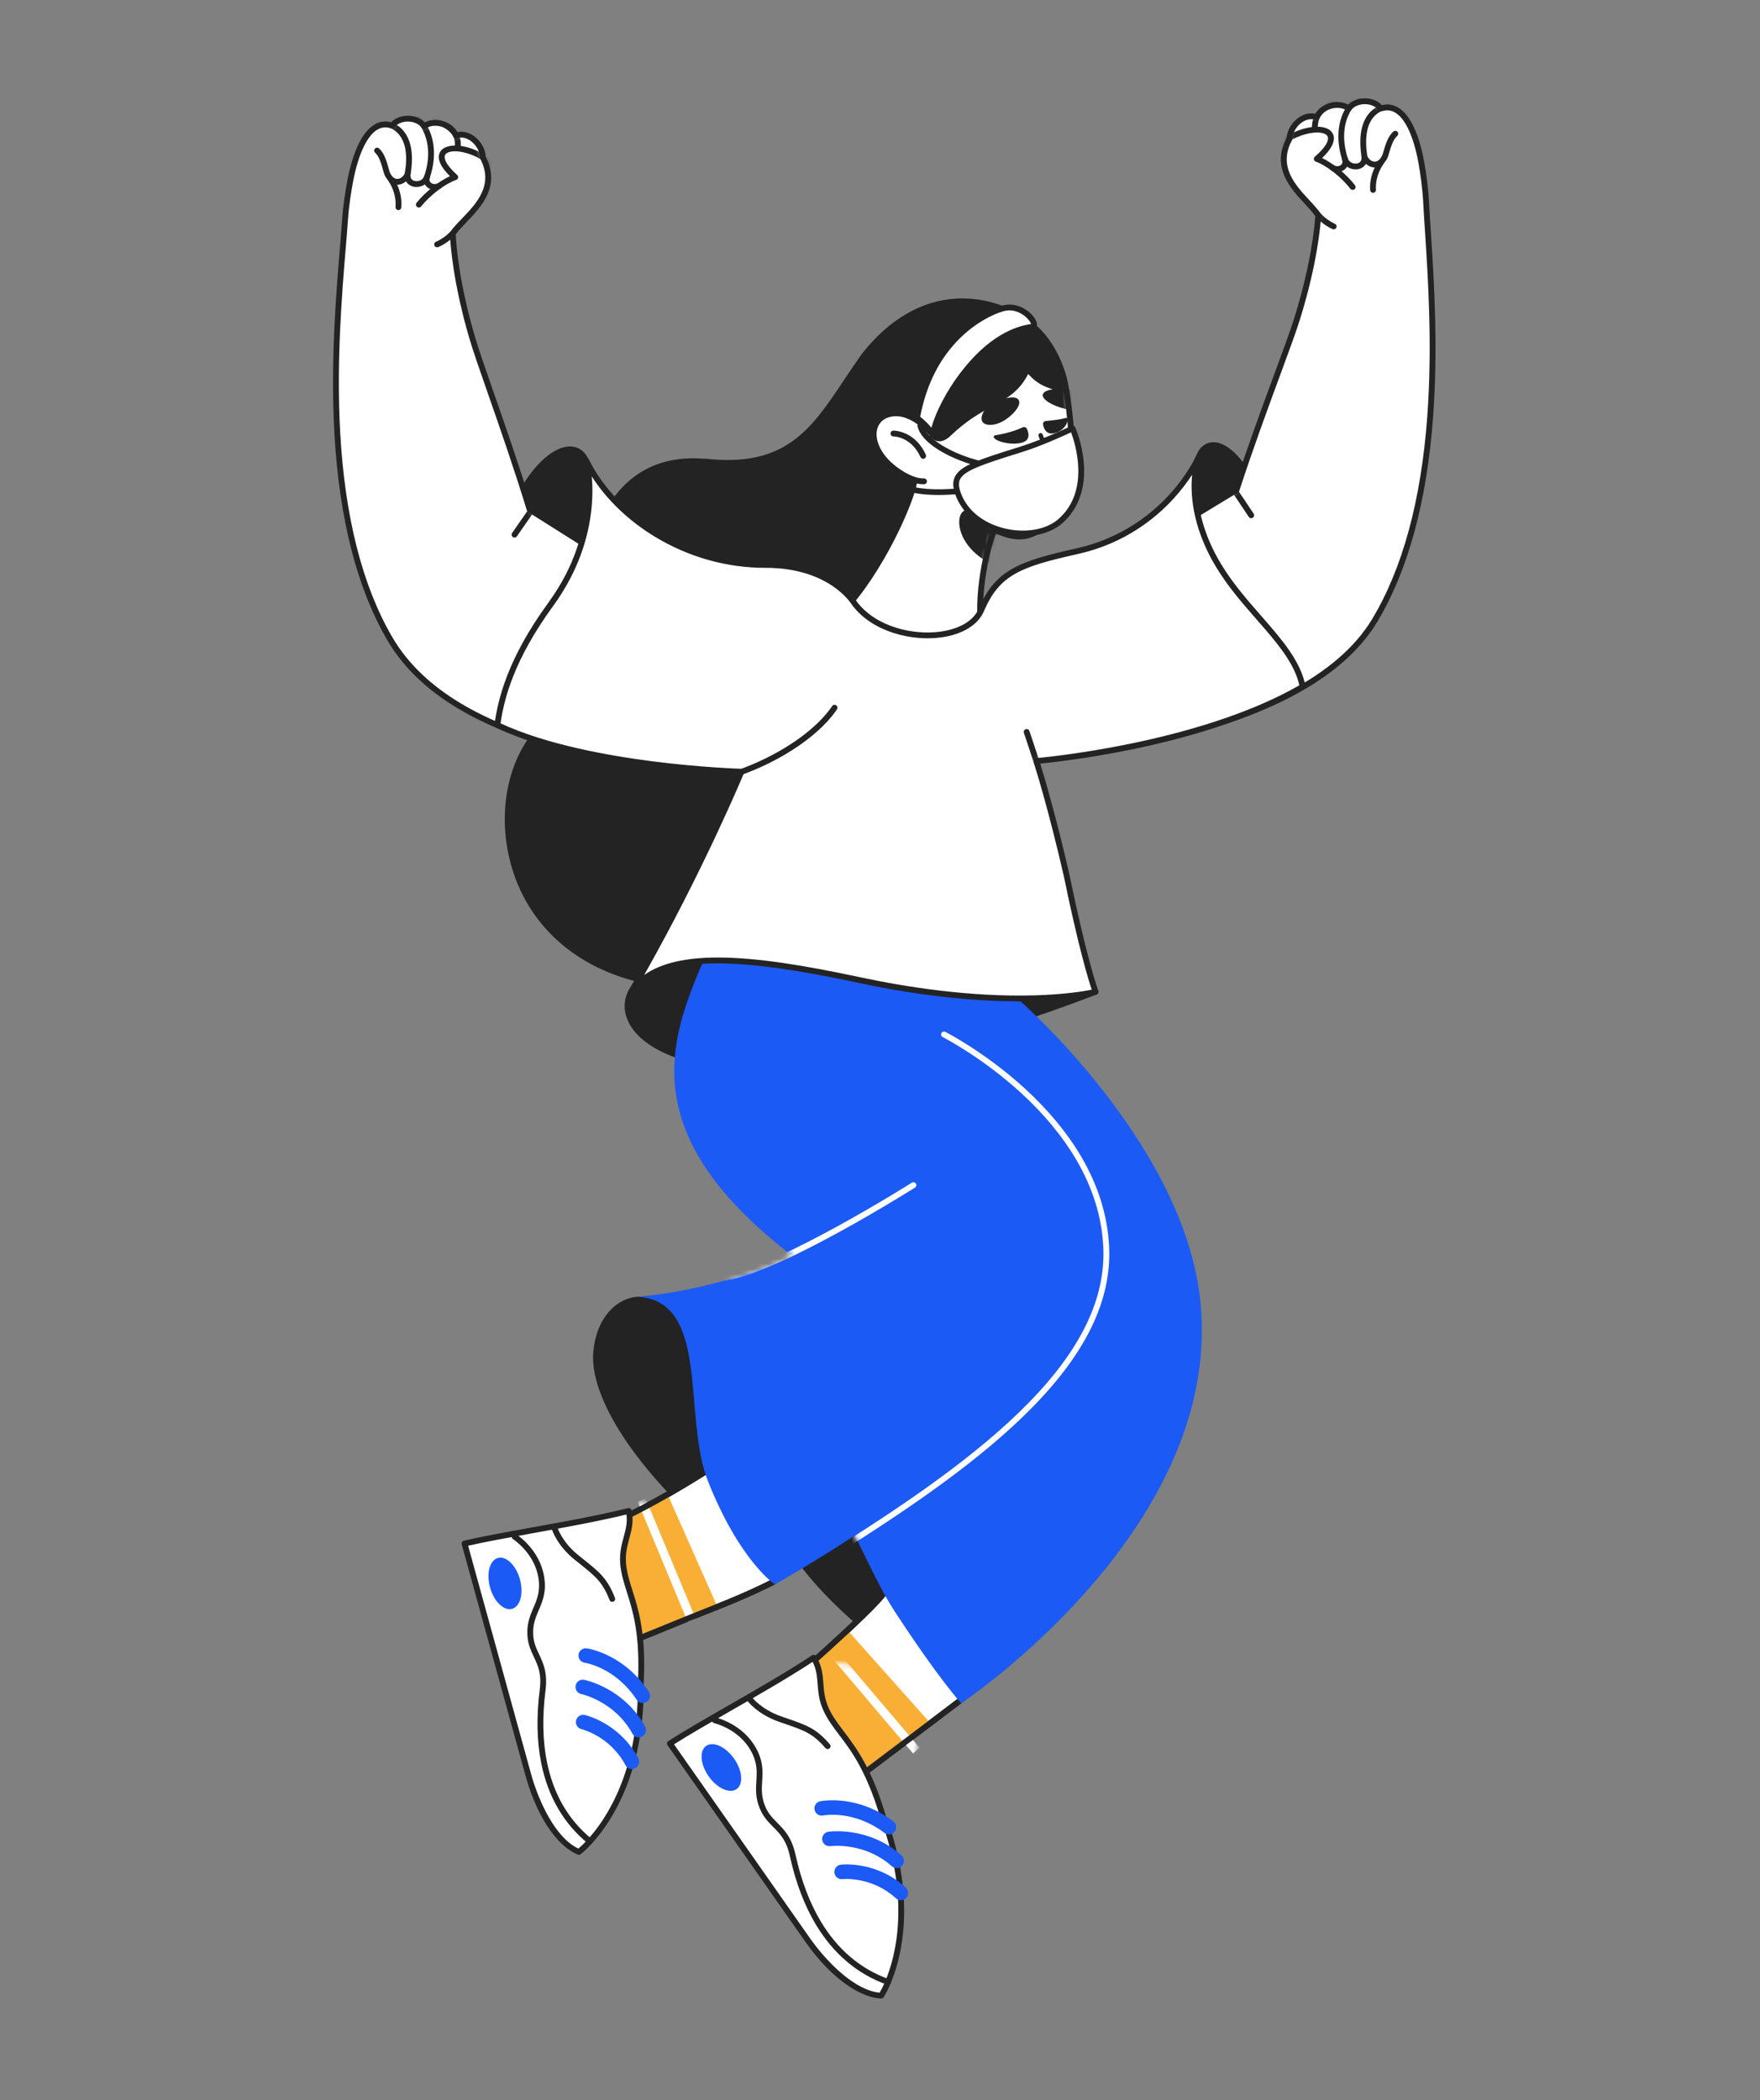 <svg width="342" height="408" viewBox="0 0 342 408" fill="none" xmlns="http://www.w3.org/2000/svg">
<rect x="0" y="0" width="342" height="408" fill="#808080" stroke="none"/>
<g clip-path="url(#clip0_1482_2336)">
<path d="M200.405 63.162C193.759 57.985 179.703 54.088 167.95 69.056C159.489 80.918 155.57 91.737 137.093 89.666L137.184 89.708C128.839 88.934 120.649 91.779 116.062 103.852C108.473 122.024 122.641 127.009 106.635 139.996C93.301 150.814 95.134 183.105 124.084 190.191C124.084 190.191 146.87 195.667 155.193 175.131C163.517 154.595 174.021 125.154 174.021 125.154L181.935 90.722C181.935 90.722 180.853 86.027 181.263 84.487C182.501 85.6 184.096 84.216 186.679 82.136C192.524 77.43 197.615 77.995 199.777 70.945C203.283 74.905 207.136 75.548 207.136 75.548C206.853 72.724 204.703 66.45 200.405 63.162Z" fill="#232323"/>
<path d="M130.761 191.422C126.853 191.422 124.115 190.779 123.951 190.74C110.786 187.518 101.653 178.631 98.892 166.357C96.523 155.834 99.492 145.064 106.278 139.558C115.153 132.357 114.523 127.906 113.652 121.745C112.979 116.986 112.216 111.593 115.54 103.635C119.518 93.162 126.723 88.275 136.948 89.121C137.016 89.103 137.086 89.098 137.156 89.106C144.286 89.904 149.642 88.821 154.007 85.696C157.998 82.838 160.818 78.611 164.084 73.715C165.163 72.098 166.278 70.426 167.488 68.729C167.493 68.722 167.499 68.715 167.504 68.708C172.778 61.991 179.197 58.285 186.068 57.99C193.433 57.674 198.788 61.187 200.75 62.715C205.388 66.263 207.434 72.855 207.698 75.492C207.707 75.578 207.695 75.665 207.665 75.746C207.634 75.828 207.585 75.901 207.522 75.96C207.458 76.019 207.382 76.063 207.299 76.088C207.216 76.114 207.128 76.119 207.042 76.105C206.887 76.079 203.411 75.465 200.008 72.019C198.462 76.123 195.77 77.507 192.685 79.092C190.97 79.973 189.027 80.971 187.034 82.576L186.7 82.845C184.66 84.491 183.084 85.762 181.732 85.39C181.723 86.907 182.242 89.539 182.486 90.595C182.505 90.678 182.505 90.765 182.486 90.848L174.571 125.28C174.566 125.302 174.56 125.323 174.552 125.343C174.447 125.638 163.95 155.031 155.717 175.343C151.32 186.19 142.903 189.8 136.616 190.918C134.514 191.292 132.519 191.422 130.761 191.422ZM134.736 90.157C131.229 90.157 128.13 90.925 125.497 92.451C121.669 94.67 118.672 98.574 116.591 104.053C113.38 111.742 114.12 116.973 114.772 121.587C115.66 127.869 116.362 132.831 106.991 140.435C103.845 142.987 101.511 146.792 100.242 151.438C98.969 156.098 98.884 161.171 99.995 166.11C102.659 177.949 111.488 186.526 124.218 189.642C124.272 189.655 129.907 190.972 136.455 189.799C140.275 189.115 143.658 187.728 146.508 185.676C150.068 183.114 152.813 179.495 154.668 174.919C162.773 154.923 173.079 126.107 173.476 124.996L181.355 90.721C181.158 89.845 180.308 85.874 180.715 84.342C180.74 84.249 180.789 84.163 180.856 84.094C180.924 84.025 181.008 83.974 181.101 83.946C181.194 83.919 181.292 83.915 181.386 83.937C181.481 83.958 181.568 84.003 181.64 84.068C182.43 84.778 183.609 83.887 185.989 81.967L186.323 81.697C188.406 80.02 190.404 78.993 192.167 78.088C195.368 76.443 197.897 75.144 199.235 70.78C199.265 70.684 199.319 70.597 199.393 70.529C199.467 70.461 199.558 70.414 199.656 70.393C199.755 70.372 199.857 70.377 199.952 70.408C200.048 70.44 200.133 70.496 200.2 70.571C202.6 73.282 205.187 74.381 206.449 74.784C205.918 71.996 203.935 66.574 200.06 63.611C200.058 63.61 200.057 63.609 200.056 63.608C196.181 60.589 190.971 58.91 186.116 59.119C179.496 59.403 173.536 62.86 168.402 69.395C167.204 71.074 166.096 72.735 165.025 74.341C161.698 79.329 158.824 83.636 154.665 86.614C150.118 89.87 144.598 91.031 137.31 90.259C137.251 90.272 137.191 90.276 137.13 90.271C136.334 90.196 135.535 90.158 134.736 90.157Z" fill="#232323"/>
<path d="M207.737 79.561C207.736 79.541 207.732 79.52 207.73 79.499C207.709 79.332 207.689 79.168 207.667 79.008C207.643 78.817 207.618 78.625 207.591 78.433C207.42 77.184 207.274 76.288 207.229 75.995C207.229 75.989 207.227 75.979 207.227 75.973C207.224 75.954 207.221 75.936 207.219 75.917C207.219 75.912 207.217 75.907 207.216 75.902C207.215 75.899 207.215 75.896 207.215 75.893C207.212 75.878 207.211 75.862 207.208 75.848C207.208 75.846 207.206 75.846 207.207 75.844L207.207 75.843C207.205 75.836 207.204 75.829 207.204 75.822C207.198 75.785 207.193 75.748 207.186 75.711C203.783 75.016 201.677 74.202 199.676 71.604C196.59 78.479 191.577 77.266 184.368 84.207C182.635 85.875 181.64 84.949 181.263 84.487C181.263 84.487 177.249 79.218 172.662 80.48C168.336 81.671 168.468 88.188 175.702 92.332C176.335 92.674 176.992 92.972 177.667 93.222C177.743 95.842 171.965 109.253 164.997 117.339C169.031 128.132 187.02 126.088 190.684 122.071C189.668 114.564 192.259 104.733 193.269 102.934C196.522 104.411 198.549 104.541 200.553 103.729C205.469 101.737 208.045 92.783 208.212 87.703C208.302 84.956 208.023 81.882 207.737 79.561Z" fill="white"/>
<path d="M179.565 125.879C178.057 125.879 176.509 125.747 174.985 125.453C172.535 124.981 170.416 124.131 168.688 122.928C166.71 121.55 165.29 119.736 164.467 117.536C164.432 117.441 164.423 117.339 164.44 117.239C164.458 117.14 164.502 117.047 164.568 116.97C171.256 109.21 176.698 96.772 177.08 93.601C176.517 93.375 175.966 93.117 175.432 92.829C173.264 91.587 171.556 90.04 170.479 88.347C169.495 86.802 169.056 85.147 169.241 83.687C169.476 81.837 170.698 80.435 172.513 79.936C174.562 79.371 176.811 79.932 179.018 81.555C180.592 82.713 181.607 84.007 181.706 84.136C181.948 84.43 182.2 84.58 182.476 84.597C182.893 84.623 183.409 84.346 183.976 83.8C187.145 80.749 189.849 79.273 192.234 77.971C195.283 76.306 197.485 75.104 199.16 71.373C199.2 71.284 199.262 71.206 199.341 71.149C199.42 71.091 199.513 71.054 199.61 71.043C199.707 71.031 199.806 71.046 199.896 71.083C199.986 71.121 200.065 71.182 200.125 71.26C202.016 73.715 203.945 74.473 207.3 75.158C207.409 75.18 207.508 75.234 207.587 75.312C207.665 75.39 207.719 75.49 207.741 75.599C207.748 75.633 207.753 75.666 207.758 75.7L207.763 75.73C207.764 75.736 207.765 75.742 207.765 75.749L207.766 75.753C207.768 75.765 207.77 75.777 207.772 75.788L207.775 75.807C207.778 75.822 207.78 75.837 207.782 75.851C207.787 75.877 207.791 75.907 207.793 75.935L207.819 76.099C207.88 76.492 208.009 77.307 208.153 78.357C208.178 78.541 208.203 78.736 208.229 78.936C208.244 79.048 208.259 79.165 208.274 79.284L208.292 79.428L208.295 79.449C208.297 79.471 208.299 79.487 208.301 79.501C208.692 82.683 208.853 85.448 208.778 87.722C208.683 90.582 207.882 94.171 206.687 97.088C205.619 99.695 203.725 103.053 200.766 104.253C198.648 105.111 196.526 104.947 193.544 103.673C192.454 106.266 190.322 115.18 191.245 121.996C191.256 122.077 191.249 122.161 191.225 122.239C191.2 122.318 191.158 122.391 191.103 122.452C189.37 124.351 184.695 125.879 179.565 125.879ZM165.647 117.448C167.498 121.973 171.842 123.697 175.2 124.344C181.187 125.499 187.855 124.009 190.088 121.873C189.146 114.234 191.727 104.525 192.776 102.658C192.845 102.535 192.959 102.442 193.093 102.398C193.228 102.354 193.374 102.362 193.503 102.421C196.481 103.772 198.398 103.993 200.34 103.206C202.934 102.155 204.654 99.066 205.639 96.661C206.788 93.859 207.557 90.419 207.647 87.684C207.72 85.467 207.562 82.758 207.176 79.63C207.175 79.623 207.175 79.616 207.174 79.608L207.17 79.571L207.151 79.425C207.137 79.311 207.122 79.197 207.107 79.083C207.083 78.892 207.058 78.702 207.031 78.511C206.929 77.765 206.819 77.019 206.701 76.275L206.686 76.184C203.668 75.539 201.656 74.74 199.802 72.645C198.017 76.101 195.681 77.377 192.776 78.963C190.454 80.23 187.821 81.668 184.761 84.614C183.949 85.396 183.157 85.77 182.409 85.725C181.994 85.7 181.382 85.527 180.824 84.844C180.82 84.839 180.816 84.834 180.813 84.829C180.775 84.78 176.973 79.88 172.813 81.025C171.434 81.404 170.541 82.427 170.363 83.829C170.102 85.891 171.417 89.227 175.983 91.843C176.59 92.169 177.219 92.454 177.865 92.694C177.97 92.733 178.061 92.803 178.127 92.894C178.192 92.986 178.229 93.094 178.232 93.207C178.307 95.809 172.817 108.991 165.647 117.448Z" fill="#232323"/>
<path d="M193.385 78.091C191.307 78.999 190.324 80.965 190.889 81.904C191.454 82.842 193.558 82.766 195.432 81.491C197.359 80.18 198.477 78.502 197.928 77.678C197.358 76.824 195.446 77.189 193.385 78.091Z" fill="#232323"/>
<mask id="mask0_1482_2336" style="mask-type:luminance" maskUnits="userSpaceOnUse" x="164" y="59" width="45" height="67">
<path d="M200.552 103.729C198.549 104.541 196.522 104.411 193.269 102.934C192.259 104.733 189.667 114.564 190.684 122.071C187.02 126.088 169.031 128.133 164.997 117.339C171.973 109.244 177.756 95.811 177.666 93.213L172.519 82.314C172.377 82.061 172.242 81.803 172.116 81.542C171.456 80.188 171.005 78.742 170.778 77.253C169.442 68.584 175.115 61.932 186.113 60.865C186.259 60.853 186.532 60.312 186.679 60.3C186.911 62.866 187.612 59.736 187.622 59.735C189.909 59.538 190.867 59.912 193.089 60.488C198.07 61.83 201.682 63.566 203.836 68.206C204.706 70.144 206.428 72.001 206.879 74.076C207.001 74.617 207.103 75.163 207.186 75.711C207.193 75.749 207.198 75.785 207.204 75.822C207.204 75.829 207.205 75.836 207.207 75.843L207.207 75.844C207.206 75.846 207.208 75.846 207.208 75.848C207.211 75.863 207.212 75.878 207.215 75.893C207.215 75.896 207.215 75.899 207.216 75.903C207.217 75.907 207.219 75.912 207.219 75.917C207.221 75.936 207.223 75.954 207.227 75.973C207.227 75.979 207.228 75.989 207.229 75.995C207.274 76.288 207.421 77.184 207.591 78.434C207.617 78.618 207.642 78.811 207.667 79.008C207.689 79.168 207.709 79.332 207.73 79.499C207.732 79.52 207.736 79.541 207.737 79.561C208.023 81.883 208.302 84.956 208.212 87.703C208.044 92.783 205.468 101.737 200.552 103.729Z" fill="white"/>
</mask>
<g mask="url(#mask0_1482_2336)">
<path d="M208.098 79.633C207.726 79.591 207.357 79.525 206.993 79.435C204.461 78.813 202.519 77.624 202.622 76.717C202.729 75.776 204.817 75.373 207.265 75.584C207.567 75.606 207.871 75.65 208.173 75.713C208.175 75.752 208.173 75.789 208.174 75.826C208.172 75.834 208.172 75.841 208.173 75.849L208.173 75.899C208.172 75.902 208.172 75.905 208.173 75.908C208.173 75.913 208.174 75.919 208.174 75.924C208.172 75.942 208.172 75.961 208.173 75.981C208.172 75.987 208.171 75.996 208.17 76.002C208.168 76.302 208.172 77.22 208.138 78.49C208.129 78.827 208.116 79.189 208.102 79.57C208.1 79.591 208.1 79.612 208.098 79.633Z" fill="#232323"/>
</g>
<path d="M201.363 93.996C201.131 94.208 200.856 94.367 200.556 94.461C200.266 94.554 199.962 94.601 199.657 94.6C199.039 94.606 198.432 94.433 197.909 94.103C197.651 93.93 197.419 93.722 197.219 93.484C197.023 93.245 196.864 92.976 196.75 92.688C196.511 92.115 196.492 91.474 196.697 90.888C196.728 90.805 196.787 90.737 196.864 90.693C196.94 90.65 197.029 90.635 197.116 90.65C197.202 90.666 197.281 90.711 197.337 90.778C197.394 90.845 197.425 90.93 197.426 91.018L197.426 91.044C197.427 91.463 197.533 91.874 197.734 92.241C197.833 92.419 197.953 92.585 198.092 92.733C198.228 92.883 198.383 93.015 198.553 93.126C198.903 93.345 199.298 93.482 199.708 93.529C200.121 93.588 200.542 93.54 200.931 93.389L200.958 93.378C201.039 93.344 201.13 93.34 201.214 93.365C201.298 93.391 201.37 93.446 201.418 93.519C201.466 93.593 201.487 93.681 201.477 93.768C201.467 93.855 201.426 93.936 201.363 93.996ZM193.348 84.568C194.3 84.393 196.594 84.028 198.737 83.01C198.808 82.977 198.885 82.957 198.964 82.953C199.042 82.949 199.121 82.96 199.195 82.987C199.269 83.013 199.337 83.053 199.396 83.106C199.454 83.158 199.502 83.222 199.536 83.293L199.538 83.299C199.902 84.075 200.266 85.434 198.717 85.939C196.814 86.561 193.789 85.887 193.153 85.051C193.122 85.009 193.103 84.96 193.097 84.908C193.09 84.856 193.097 84.804 193.117 84.755C193.136 84.707 193.168 84.665 193.208 84.632C193.249 84.599 193.297 84.577 193.348 84.568ZM207.048 81.199C206.193 81.459 204.979 81.615 203.156 81.794C203.077 81.807 203.001 81.836 202.934 81.879C202.867 81.922 202.81 81.979 202.766 82.046C202.722 82.112 202.692 82.187 202.678 82.266C202.664 82.344 202.667 82.425 202.685 82.502C202.859 83.342 203.344 84.53 204.924 84.131C206.504 83.731 207.411 82.516 207.494 81.469C207.512 81.244 207.265 81.132 207.048 81.199Z" fill="#232323"/>
<mask id="mask1_1482_2336" style="mask-type:luminance" maskUnits="userSpaceOnUse" x="166" y="57" width="43" height="67">
<path d="M200.552 103.729C198.549 104.541 196.522 104.411 193.269 102.935C192.259 104.733 189.615 114.087 190.632 121.595C186.173 124.976 169.486 123.86 166.023 114.739C174.137 105.944 177.756 95.811 177.667 93.213L172.519 82.314C171.639 80.745 171.049 79.031 170.778 77.253C169.442 68.584 175.575 59.027 186.573 57.959C186.719 57.947 186.866 57.934 187.013 57.922C187.022 57.921 187.034 57.921 187.043 57.919C189.331 57.722 191.635 57.916 193.858 58.492C198.839 59.834 202.738 63.4 204.892 68.04C205.762 69.978 206.428 72 206.879 74.076C207.009 74.654 207.117 75.236 207.204 75.822C207.204 75.83 207.214 75.892 207.22 75.917C207.221 75.936 207.224 75.954 207.228 75.973C207.228 75.979 207.229 75.989 207.229 75.995C207.274 76.288 207.421 77.184 207.592 78.433C207.636 78.766 207.682 79.123 207.731 79.499C208.019 81.829 208.304 84.931 208.212 87.703C208.044 92.784 205.468 101.737 200.552 103.729Z" fill="white"/>
</mask>
<g mask="url(#mask1_1482_2336)">
<path d="M192.453 108.846C193.836 106.778 193.505 104.114 193.269 102.934C191.732 101.94 192.026 102.169 190.293 100.897C189.414 100.252 188.44 99.123 187.527 99.768C186.416 100.552 186.4 105.469 192.453 108.846Z" fill="#232323"/>
<path d="M192.453 109.411C192.359 109.411 192.264 109.388 192.177 109.339C187.038 106.472 186.455 102.783 186.399 101.72C186.34 100.605 186.639 99.703 187.2 99.307C188.292 98.537 189.359 99.414 190.139 100.055C190.311 100.195 190.472 100.328 190.627 100.442C192 101.449 192.08 101.5 192.842 101.988C193.034 102.111 193.269 102.261 193.576 102.46C193.64 102.501 193.694 102.555 193.737 102.617C193.779 102.679 193.809 102.75 193.824 102.824C194.111 104.258 194.376 106.988 192.924 109.16C192.872 109.237 192.802 109.301 192.72 109.344C192.637 109.388 192.546 109.411 192.453 109.411ZM188.117 100.143C188.021 100.143 187.935 100.171 187.853 100.229C187.704 100.334 187.484 100.816 187.528 101.66C187.575 102.544 188.06 105.545 192.252 108.077C193.111 106.43 192.97 104.472 192.758 103.277C192.583 103.164 192.407 103.051 192.231 102.939C191.459 102.444 191.36 102.381 189.958 101.352C189.777 101.22 189.596 101.071 189.42 100.926C188.793 100.411 188.41 100.143 188.117 100.143Z" fill="#232323"/>
</g>
<path d="M202.19 89.693C202.114 89.677 202.047 89.635 201.998 89.575C201.95 89.515 201.924 89.44 201.925 89.363C201.926 89.286 201.953 89.211 202.003 89.152C202.052 89.093 202.12 89.052 202.196 89.038C202.955 88.89 203.966 88.085 204.061 87.552C204.079 87.448 204.07 87.337 203.883 87.224C202.902 86.649 202.185 85.713 201.887 84.617C201.869 84.53 201.886 84.44 201.935 84.365C201.983 84.291 202.059 84.239 202.146 84.221C202.233 84.203 202.324 84.22 202.398 84.268C202.472 84.317 202.524 84.393 202.543 84.48C202.808 85.391 203.411 86.168 204.229 86.651C204.41 86.746 204.555 86.895 204.644 87.079C204.732 87.262 204.759 87.469 204.72 87.668C204.566 88.539 203.273 89.51 202.325 89.694C202.28 89.703 202.234 89.702 202.19 89.693Z" fill="#232323"/>
<path d="M202.26 89.794C202.196 89.794 202.133 89.78 202.075 89.752C202.017 89.725 201.967 89.685 201.926 89.635C201.886 89.586 201.857 89.528 201.842 89.465C201.828 89.403 201.827 89.339 201.84 89.276C201.858 89.194 201.899 89.118 201.959 89.06C202.019 89.001 202.095 88.961 202.178 88.945C202.893 88.806 203.88 88.029 203.968 87.535C203.978 87.475 203.992 87.399 203.833 87.304C202.83 86.719 202.098 85.762 201.796 84.641C201.784 84.586 201.783 84.528 201.793 84.473C201.804 84.417 201.825 84.364 201.856 84.316C201.888 84.269 201.928 84.228 201.975 84.196C202.023 84.164 202.076 84.142 202.131 84.131C202.241 84.11 202.355 84.133 202.449 84.194C202.543 84.255 202.609 84.35 202.634 84.459C202.893 85.346 203.48 86.101 204.277 86.57C204.677 86.779 204.899 87.239 204.812 87.686C204.653 88.589 203.32 89.596 202.342 89.786C202.315 89.792 202.288 89.794 202.26 89.794ZM202.215 84.311C202.175 84.311 202.136 84.321 202.102 84.34C202.067 84.359 202.037 84.385 202.015 84.418C201.998 84.444 201.985 84.474 201.979 84.505C201.973 84.535 201.973 84.567 201.98 84.598C202.271 85.671 202.965 86.576 203.93 87.142C204.17 87.287 204.175 87.445 204.154 87.567C204.052 88.141 203.019 88.974 202.215 89.13C202.182 89.134 202.151 89.145 202.124 89.162C202.096 89.18 202.072 89.202 202.053 89.228C202.034 89.255 202.021 89.285 202.014 89.317C202.007 89.349 202.007 89.382 202.013 89.414C202.019 89.446 202.032 89.476 202.05 89.503C202.068 89.53 202.092 89.553 202.119 89.57C202.147 89.588 202.178 89.6 202.21 89.605C202.242 89.61 202.275 89.609 202.307 89.601C203.228 89.422 204.48 88.487 204.628 87.652C204.662 87.472 204.637 87.285 204.558 87.12C204.478 86.955 204.348 86.82 204.186 86.734C203.344 86.239 202.724 85.442 202.452 84.505C202.441 84.451 202.411 84.402 202.367 84.367C202.324 84.332 202.27 84.312 202.215 84.311Z" fill="#232323"/>
<path d="M178.19 81.192C178.19 81.192 180.269 82.701 181.263 84.487C182.043 79.138 190.2 64.632 200.81 63.455C201.625 62.677 198.58 58.879 194.887 59.9C191.281 60.896 180.956 65.972 178.19 81.192Z" fill="white"/>
<path d="M181.262 85.052C181.162 85.052 181.063 85.025 180.976 84.974C180.889 84.923 180.817 84.849 180.768 84.761C179.846 83.104 177.877 81.663 177.857 81.648C177.771 81.586 177.704 81.5 177.665 81.402C177.625 81.303 177.614 81.195 177.633 81.091C178.848 74.407 181.605 68.929 185.828 64.808C189.796 60.937 193.649 59.656 194.736 59.355C197.668 58.545 200.267 60.431 201.175 62.029C201.794 63.116 201.399 63.674 201.201 63.863C201.112 63.948 200.996 64.002 200.873 64.016C190.889 65.124 182.634 79.005 181.822 84.568C181.803 84.703 181.735 84.825 181.633 84.914C181.53 85.003 181.398 85.052 181.262 85.052ZM178.809 80.954C179.271 81.32 180.2 82.106 180.988 83.088C181.748 80.32 183.741 76.117 186.904 72.06C192.077 65.423 197.006 63.419 200.352 62.944C200.274 62.685 200.017 62.197 199.406 61.635C198.935 61.203 197.229 59.839 195.037 60.444C192.934 61.026 189.618 62.69 186.619 65.616C182.638 69.5 180.012 74.659 178.809 80.954ZM179.387 89.127C179.279 89.127 179.172 89.096 179.081 89.037C178.989 88.978 178.917 88.894 178.872 88.795C177.083 84.848 173.75 84.779 173.609 84.778C173.459 84.777 173.316 84.717 173.21 84.61C173.105 84.504 173.046 84.361 173.046 84.211C173.046 84.062 173.106 83.919 173.211 83.814C173.317 83.708 173.46 83.648 173.61 83.648H173.611C173.795 83.648 177.806 83.705 179.902 88.329C179.942 88.415 179.958 88.51 179.951 88.604C179.944 88.698 179.914 88.789 179.863 88.868C179.811 88.948 179.741 89.013 179.658 89.058C179.575 89.103 179.482 89.127 179.387 89.127Z" fill="#232323"/>
<path d="M177.667 93.213C177.667 93.213 178.415 93.505 179.554 93.505L177.667 93.213Z" fill="white"/>
<path d="M179.554 94.069C178.323 94.069 177.496 93.753 177.461 93.739C177.322 93.684 177.21 93.577 177.15 93.44C177.09 93.303 177.087 93.148 177.141 93.009C177.195 92.87 177.303 92.758 177.439 92.697C177.576 92.637 177.731 92.633 177.871 92.686C177.887 92.692 178.556 92.94 179.554 92.94C179.704 92.94 179.848 92.999 179.954 93.105C180.06 93.211 180.12 93.355 180.12 93.505C180.12 93.654 180.06 93.798 179.954 93.904C179.848 94.01 179.704 94.069 179.554 94.069ZM151.101 187.359C139.655 184.725 126.507 185.995 122.559 192.816C117.674 202.803 141.233 220.1 212.889 192.664C212.889 192.664 191.938 196.757 151.101 187.359Z" fill="#232323"/>
<path d="M148.858 208.01C137.032 208.01 127.926 205.422 123.705 200.818C121.347 198.246 120.744 195.239 122.051 192.568C122.057 192.557 122.063 192.545 122.069 192.534C126.238 185.33 139.893 184.2 151.227 186.809C172.202 191.636 187.795 192.823 197.184 192.969C207.349 193.127 212.564 192.152 212.781 192.11C212.92 192.083 213.063 192.109 213.184 192.183C213.305 192.257 213.393 192.373 213.432 192.509C213.471 192.645 213.458 192.79 213.394 192.917C213.331 193.043 213.223 193.141 213.091 193.192C188.445 202.628 167.476 207.606 150.765 207.988C150.129 208.003 149.494 208.01 148.858 208.01ZM123.059 193.081C121.978 195.309 122.517 197.85 124.539 200.055C128.765 204.663 138.32 207.142 150.739 206.859C166.317 206.503 185.656 202.11 208.276 193.792C199.975 194.478 180.809 194.775 150.973 187.91C145.156 186.571 139.167 186.283 134.108 187.1C127.209 188.213 124.292 190.963 123.059 193.081ZM107.012 119.665C118.127 110.732 115.647 95.569 113.95 89.734C110.368 80.321 89.662 98.268 96.642 140.372C96.642 140.372 94.978 131.507 107.012 119.665Z" fill="#232323"/>
<path d="M96.642 140.937C96.51 140.937 96.382 140.891 96.281 140.807C96.18 140.723 96.111 140.606 96.087 140.476C96.081 140.446 96.075 140.415 96.071 140.384C90.569 107.056 102.271 88.844 109.462 86.906C111.745 86.291 113.619 87.273 114.479 89.533C114.484 89.547 114.489 89.562 114.493 89.576C115.108 91.691 116.471 97.291 115.848 103.593C115.158 110.571 112.312 116.12 107.389 120.087C104.03 123.396 99.662 128.581 97.883 134.53C96.879 137.887 97.158 140.009 97.195 140.248L97.2 140.28C97.214 140.361 97.209 140.444 97.188 140.523C97.166 140.602 97.127 140.675 97.074 140.738C97.02 140.8 96.954 140.851 96.88 140.885C96.805 140.919 96.724 140.937 96.642 140.937ZM110.774 87.851C110.455 87.851 110.116 87.899 109.756 87.996C105.351 89.183 101.179 96.119 99 102.465C96.751 109.011 94.631 119.823 96.486 135.294C97.41 131.475 99.949 125.822 106.615 119.263C106.628 119.25 106.642 119.237 106.657 119.225C111.349 115.454 114.062 110.158 114.722 103.482C115.324 97.397 114.013 91.982 113.413 89.913C112.888 88.551 111.986 87.851 110.774 87.851Z" fill="#232323"/>
<path d="M108.57 144.957C94.106 140.99 81.879 134.643 75.673 123.944C60.666 98.075 66.014 57.906 67.057 42.578C67.231 40.02 67.685 37.03 68.084 34.998C69.741 26.554 72.817 23.219 76.19 24.408C77.543 22.549 81.125 22.612 82.411 24.517C84.131 23.23 87.514 23.854 88.602 26.32C91.258 25.426 93.847 28.295 93.807 30.554C97.64 37.776 90.02 42.161 87.983 45.386C88.005 45.79 88.251 53.667 91.738 65.541C93.466 71.425 98.545 84.707 102.921 98.984L138.918 121.702L118.046 136.989C118.046 136.989 125.533 149.61 108.57 144.957Z" fill="white"/>
<path d="M114.816 146.543C113.085 146.543 110.95 146.196 108.42 145.502C91.7 140.916 80.828 133.957 75.184 124.227C69.336 114.147 65.903 100.66 64.979 84.142C64.206 70.3 65.318 56.946 66.054 48.108C66.231 45.978 66.385 44.138 66.493 42.54C66.675 39.863 67.148 36.833 67.529 34.889C68.642 29.219 70.47 25.514 72.815 24.177C73.82 23.604 74.889 23.463 75.997 23.758C76.772 22.932 77.996 22.463 79.336 22.487C80.629 22.509 81.786 22.982 82.536 23.773C83.484 23.272 84.71 23.157 85.923 23.474C87.219 23.813 88.279 24.597 88.898 25.658C89.989 25.442 91.124 25.722 92.143 26.466C93.456 27.425 94.337 28.994 94.373 30.414C97.359 36.202 93.444 40.265 90.581 43.238C89.783 44.067 89.026 44.853 88.557 45.543C88.662 47.7 89.233 55.003 92.282 65.382C93.008 67.856 94.308 71.582 95.954 76.298C98.155 82.603 100.889 90.438 103.401 98.618L139.221 121.224C139.299 121.273 139.363 121.341 139.409 121.421C139.455 121.5 139.481 121.59 139.484 121.682C139.487 121.774 139.468 121.865 139.428 121.948C139.387 122.031 139.327 122.103 139.253 122.157L118.782 137.152C119.483 138.49 121.285 142.454 119.468 144.83C118.595 145.971 117.038 146.543 114.816 146.543ZM108.72 144.413C113.934 145.843 117.339 145.751 118.568 144.146C120.272 141.92 117.587 137.323 117.56 137.277C117.488 137.157 117.464 137.014 117.493 136.876C117.521 136.739 117.599 136.617 117.712 136.534L137.915 121.737L102.619 99.461C102.505 99.389 102.42 99.278 102.38 99.149C99.858 90.917 97.101 83.017 94.886 76.67C93.234 71.939 91.93 68.201 91.196 65.701C88.058 55.016 87.514 47.525 87.421 45.484L87.418 45.418C87.412 45.301 87.442 45.184 87.505 45.085C88.023 44.264 88.869 43.386 89.765 42.455C92.557 39.557 96.031 35.95 93.308 30.819C93.263 30.734 93.24 30.64 93.242 30.544C93.261 29.453 92.534 28.152 91.475 27.378C90.975 27.012 89.96 26.459 88.783 26.855C88.649 26.901 88.503 26.894 88.374 26.837C88.245 26.78 88.141 26.677 88.085 26.548C87.66 25.584 86.767 24.862 85.636 24.566C84.563 24.286 83.457 24.44 82.751 24.969C82.689 25.015 82.619 25.048 82.545 25.066C82.47 25.084 82.393 25.087 82.317 25.074C82.242 25.061 82.169 25.033 82.105 24.992C82.04 24.95 81.985 24.896 81.942 24.833C81.449 24.102 80.442 23.635 79.316 23.616C78.196 23.595 77.167 24.026 76.648 24.74C76.576 24.838 76.475 24.911 76.358 24.947C76.242 24.983 76.117 24.981 76.002 24.941C75.082 24.616 74.198 24.689 73.375 25.157C71.354 26.31 69.672 29.843 68.639 35.106C68.264 37.016 67.8 39.992 67.622 42.616C67.512 44.223 67.359 46.067 67.181 48.202C66.448 57.008 65.34 70.316 66.109 84.079C67.022 100.418 70.405 113.736 76.163 123.661C81.651 133.122 92.3 139.91 108.72 144.413Z" fill="#232323"/>
<mask id="mask2_1482_2336" style="mask-type:luminance" maskUnits="userSpaceOnUse" x="65" y="23" width="77" height="129">
<path d="M141.753 151.463C141.753 151.463 89.806 148.306 75.673 123.944C60.666 98.076 66.015 57.907 67.057 42.578C67.231 40.02 67.685 37.03 68.084 34.998C69.741 26.555 72.817 23.22 76.19 24.409C77.543 22.55 81.125 22.612 82.411 24.518C84.131 23.23 87.514 23.854 88.602 26.321C91.258 25.426 93.847 28.296 93.808 30.554C97.64 37.776 90.021 42.161 87.983 45.387C88.005 45.791 88.251 53.667 91.738 65.542C93.466 71.426 98.546 84.707 102.921 98.984L138.918 121.702L118.046 136.99L141.753 151.463Z" fill="white"/>
</mask>
<g mask="url(#mask2_1482_2336)">
<path d="M84.94 48.044C84.81 48.044 84.684 47.999 84.583 47.918C84.482 47.836 84.412 47.722 84.385 47.595C84.358 47.468 84.376 47.336 84.436 47.221C84.495 47.105 84.592 47.014 84.711 46.962C86.998 45.956 88.019 44.382 88.029 44.366C88.069 44.303 88.121 44.249 88.181 44.207C88.242 44.164 88.311 44.134 88.383 44.118C88.456 44.101 88.531 44.1 88.604 44.112C88.677 44.125 88.747 44.152 88.81 44.192C88.873 44.232 88.927 44.284 88.969 44.344C89.012 44.405 89.043 44.474 89.059 44.546C89.075 44.618 89.076 44.693 89.064 44.766C89.051 44.839 89.024 44.909 88.984 44.972C88.935 45.048 87.765 46.853 85.167 47.995C85.096 48.027 85.018 48.044 84.94 48.044ZM81.389 40.315C81.282 40.315 81.178 40.285 81.088 40.228C80.998 40.172 80.925 40.091 80.879 39.995C80.833 39.899 80.815 39.793 80.827 39.687C80.839 39.581 80.88 39.481 80.947 39.398C82.608 37.319 85.254 35.228 87.43 34.223C84.625 31.452 85.136 29.909 85.731 29.216C87.189 27.517 91.954 28.054 95.913 31.291C95.972 31.338 96.02 31.395 96.056 31.461C96.092 31.526 96.115 31.599 96.122 31.673C96.13 31.747 96.123 31.822 96.102 31.894C96.08 31.965 96.045 32.032 95.997 32.09C95.95 32.147 95.892 32.195 95.826 32.23C95.76 32.265 95.687 32.287 95.613 32.294C95.538 32.301 95.463 32.293 95.392 32.271C95.32 32.249 95.254 32.213 95.197 32.165C91.673 29.284 87.546 28.836 86.59 29.951C86.113 30.507 86.453 31.86 88.838 33.994C88.911 34.059 88.966 34.143 88.997 34.237C89.028 34.33 89.034 34.43 89.014 34.526C88.995 34.623 88.95 34.712 88.885 34.787C88.82 34.861 88.737 34.916 88.644 34.949C86.526 35.675 83.597 37.891 81.831 40.102C81.778 40.169 81.711 40.222 81.634 40.259C81.558 40.296 81.474 40.315 81.389 40.315Z" fill="#232323"/>
</g>
<mask id="mask3_1482_2336" style="mask-type:luminance" maskUnits="userSpaceOnUse" x="65" y="23" width="77" height="129">
<path d="M141.753 151.463C141.753 151.463 89.806 148.306 75.673 123.944C60.666 98.076 66.015 57.907 67.057 42.578C67.231 40.02 67.685 37.03 68.084 34.998C69.741 26.555 72.817 23.22 76.19 24.409C77.543 22.55 81.125 22.612 82.411 24.518C84.131 23.23 87.514 23.854 88.602 26.321C91.258 25.426 93.847 28.296 93.808 30.554C97.64 37.776 90.021 42.161 87.983 45.387C88.005 45.791 88.251 53.667 91.738 65.542C93.466 71.426 98.546 84.707 102.921 98.984L138.918 121.702L118.046 136.99L141.753 151.463Z" fill="white"/>
</mask>
<g mask="url(#mask3_1482_2336)">
<path d="M88.941 29.151C88.861 29.151 88.782 29.134 88.709 29.102C88.636 29.069 88.571 29.021 88.517 28.962C88.464 28.902 88.424 28.832 88.4 28.756C88.376 28.68 88.369 28.599 88.378 28.52C88.654 26.182 87.086 25.267 85.703 24.46C85.102 24.11 84.584 23.807 84.26 23.405C84.166 23.288 84.122 23.139 84.138 22.99C84.154 22.841 84.229 22.705 84.346 22.611C84.463 22.517 84.612 22.473 84.762 22.489C84.911 22.506 85.047 22.58 85.141 22.697C85.334 22.937 85.791 23.203 86.274 23.485C87.704 24.319 89.865 25.58 89.502 28.652C89.486 28.79 89.42 28.916 89.316 29.008C89.213 29.1 89.079 29.151 88.941 29.151ZM84.471 36.892C83.972 36.892 83.476 36.735 83.076 36.426C82.39 35.895 82.159 35.041 82.456 34.142C85.084 26.204 79.898 22.372 79.845 22.334C79.785 22.291 79.734 22.236 79.695 22.173C79.656 22.11 79.629 22.04 79.617 21.967C79.605 21.894 79.608 21.819 79.624 21.747C79.641 21.674 79.672 21.606 79.716 21.546C79.759 21.486 79.814 21.434 79.877 21.395C79.94 21.356 80.01 21.33 80.084 21.318C80.157 21.306 80.232 21.308 80.304 21.325C80.377 21.342 80.445 21.373 80.505 21.417C80.567 21.461 82.031 22.526 83.133 24.681C84.143 26.655 85.032 29.959 83.53 34.496C83.383 34.939 83.466 35.298 83.769 35.533C84.134 35.815 84.71 35.835 85.109 35.58C85.171 35.54 85.241 35.513 85.314 35.5C85.387 35.486 85.462 35.488 85.535 35.504C85.607 35.52 85.676 35.549 85.737 35.592C85.798 35.634 85.85 35.688 85.89 35.75C85.93 35.813 85.958 35.883 85.971 35.956C85.984 36.029 85.983 36.103 85.967 36.176C85.951 36.248 85.921 36.317 85.879 36.378C85.836 36.439 85.782 36.491 85.72 36.531C85.343 36.772 84.906 36.892 84.471 36.892Z" fill="#232323"/>
</g>
<mask id="mask4_1482_2336" style="mask-type:luminance" maskUnits="userSpaceOnUse" x="65" y="23" width="77" height="129">
<path d="M141.753 151.463C141.753 151.463 89.806 148.306 75.673 123.944C60.666 98.076 66.015 57.907 67.057 42.578C67.231 40.02 67.685 37.03 68.084 34.998C69.741 26.555 72.817 23.22 76.19 24.409C77.543 22.55 81.125 22.612 82.411 24.518C84.131 23.23 87.514 23.854 88.602 26.321C91.258 25.426 93.847 28.296 93.808 30.554C97.64 37.776 90.021 42.161 87.983 45.387C88.005 45.791 88.251 53.667 91.738 65.542C93.466 71.426 98.546 84.707 102.921 98.984L138.918 121.702L118.046 136.99L141.753 151.463Z" fill="white"/>
</mask>
<g mask="url(#mask4_1482_2336)">
<path d="M80.93 36.325C80.733 36.325 80.538 36.304 80.347 36.261C79.112 35.981 78.456 34.936 78.675 33.597C79.243 30.124 78.819 27.569 77.414 26.003C75.851 24.261 73.54 24.36 73.515 24.361C73.209 24.379 72.938 24.139 72.92 23.829C72.912 23.68 72.963 23.533 73.062 23.422C73.162 23.31 73.301 23.243 73.451 23.234C73.568 23.227 76.309 23.092 78.244 25.236C79.898 27.068 80.419 29.942 79.791 33.779C79.626 34.784 80.225 35.075 80.597 35.159C81.299 35.319 82.21 34.982 82.45 34.16C82.471 34.089 82.505 34.023 82.552 33.965C82.598 33.907 82.656 33.859 82.721 33.823C82.786 33.788 82.858 33.765 82.931 33.757C83.005 33.749 83.08 33.756 83.151 33.776C83.222 33.797 83.289 33.832 83.347 33.878C83.405 33.925 83.453 33.982 83.489 34.047C83.525 34.112 83.547 34.183 83.555 34.257C83.563 34.331 83.557 34.406 83.536 34.477C83.178 35.703 82.009 36.325 80.93 36.325Z" fill="#232323"/>
</g>
<mask id="mask5_1482_2336" style="mask-type:luminance" maskUnits="userSpaceOnUse" x="65" y="23" width="77" height="129">
<path d="M141.753 151.463C141.753 151.463 89.806 148.306 75.673 123.944C60.666 98.076 66.015 57.907 67.057 42.578C67.231 40.02 67.685 37.03 68.084 34.998C69.741 26.555 72.817 23.22 76.19 24.409C77.543 22.55 81.125 22.612 82.411 24.518C84.131 23.23 87.514 23.854 88.602 26.321C91.258 25.426 93.847 28.296 93.808 30.554C97.64 37.776 90.021 42.161 87.983 45.387C88.005 45.791 88.251 53.667 91.738 65.542C93.466 71.426 98.546 84.707 102.921 98.984L138.918 121.702L118.046 136.99L141.753 151.463Z" fill="white"/>
</mask>
<g mask="url(#mask5_1482_2336)">
<path d="M77.2 35.885C76.205 35.885 75.325 35.227 74.761 34.05C74.635 33.788 74.531 33.408 74.4 32.926C74.123 31.916 73.705 30.388 72.901 29.675C72.845 29.626 72.799 29.567 72.766 29.5C72.732 29.433 72.713 29.36 72.708 29.285C72.703 29.211 72.713 29.136 72.738 29.066C72.762 28.995 72.8 28.93 72.85 28.874C72.899 28.819 72.96 28.773 73.027 28.741C73.094 28.708 73.167 28.689 73.242 28.685C73.317 28.681 73.391 28.692 73.462 28.717C73.532 28.742 73.597 28.781 73.652 28.831C74.708 29.767 75.16 31.421 75.491 32.629C75.598 33.022 75.7 33.393 75.781 33.563C76.059 34.144 76.553 34.819 77.306 34.751C77.913 34.695 78.519 34.164 78.687 33.541C78.706 33.47 78.739 33.403 78.784 33.344C78.83 33.285 78.886 33.236 78.951 33.199C79.015 33.162 79.086 33.138 79.16 33.128C79.233 33.118 79.308 33.123 79.38 33.143C79.452 33.162 79.519 33.195 79.578 33.24C79.637 33.285 79.686 33.342 79.723 33.406C79.76 33.47 79.784 33.541 79.794 33.615C79.803 33.688 79.799 33.763 79.779 33.835C79.488 34.918 78.491 35.777 77.41 35.876C77.34 35.882 77.269 35.885 77.2 35.885ZM99.98 104.424C99.877 104.424 99.776 104.395 99.688 104.342C99.599 104.289 99.527 104.212 99.48 104.121C99.432 104.03 99.41 103.927 99.416 103.824C99.423 103.721 99.457 103.622 99.516 103.538L103.189 98.245C103.274 98.122 103.405 98.038 103.553 98.011C103.701 97.984 103.853 98.017 103.976 98.103C104.099 98.188 104.184 98.319 104.21 98.466C104.237 98.614 104.204 98.766 104.119 98.889L100.445 104.181C100.393 104.256 100.324 104.317 100.243 104.36C100.162 104.402 100.071 104.424 99.98 104.424Z" fill="#232323"/>
</g>
<mask id="mask6_1482_2336" style="mask-type:luminance" maskUnits="userSpaceOnUse" x="65" y="23" width="77" height="129">
<path d="M141.753 151.463C141.753 151.463 89.806 148.306 75.673 123.944C60.666 98.076 66.015 57.907 67.057 42.578C67.231 40.02 67.685 37.03 68.084 34.998C69.741 26.555 72.817 23.22 76.19 24.409C77.543 22.55 81.125 22.612 82.411 24.518C84.131 23.23 87.514 23.854 88.602 26.321C91.258 25.426 93.847 28.296 93.808 30.554C97.64 37.776 90.021 42.161 87.983 45.387C88.005 45.791 88.251 53.667 91.738 65.542C93.466 71.426 98.546 84.707 102.921 98.984L138.918 121.702L118.046 136.99L141.753 151.463Z" fill="white"/>
</mask>
<g mask="url(#mask6_1482_2336)">
<path d="M77.421 40.81C77.343 40.81 77.265 40.794 77.194 40.763C77.122 40.732 77.058 40.686 77.005 40.629C76.952 40.571 76.911 40.504 76.886 40.43C76.86 40.356 76.85 40.278 76.856 40.2C77.081 37.41 75.564 35.304 75.549 35.283C75.46 35.162 75.424 35.011 75.446 34.863C75.469 34.715 75.55 34.582 75.671 34.494C75.791 34.405 75.942 34.368 76.091 34.391C76.239 34.413 76.372 34.494 76.461 34.614C76.534 34.713 78.242 37.074 77.984 40.29C77.973 40.432 77.909 40.564 77.804 40.66C77.7 40.757 77.563 40.81 77.421 40.81Z" fill="#232323"/>
</g>
<path d="M236.275 107.143C231.97 101.821 230.609 93.431 233.06 88.537C233.899 86.345 236.483 85.091 240.121 88.981C244.586 93.755 249.041 107.064 243.822 133.911C243.822 133.911 246.425 119.691 236.275 107.143Z" fill="#232323"/>
<path d="M243.823 134.476C243.74 134.476 243.658 134.458 243.583 134.423C243.507 134.388 243.441 134.337 243.388 134.274C243.335 134.21 243.296 134.136 243.275 134.056C243.254 133.976 243.251 133.892 243.265 133.811C243.272 133.776 243.895 130.248 243.288 125.259C242.729 120.669 240.982 113.862 235.834 107.499C231.447 102.075 229.974 93.474 232.542 88.309C233.034 87.045 233.98 86.191 235.14 85.965C236.271 85.744 238.127 86.021 240.534 88.596C243.264 91.514 245.263 96.662 246.163 103.091C247.337 111.476 246.736 121.882 244.377 134.019C244.352 134.148 244.283 134.264 244.182 134.347C244.081 134.431 243.954 134.476 243.823 134.476ZM236.715 106.789C242.042 113.375 243.843 120.418 244.416 125.166C244.462 125.55 244.502 125.925 244.535 126.291C248.137 100.834 241.875 91.684 239.708 89.367C238.105 87.653 236.56 86.839 235.357 87.074C234.58 87.225 233.936 87.832 233.588 88.739C233.582 88.757 233.574 88.773 233.566 88.79C232.443 91.033 232.124 94.239 232.692 97.586C233.276 101.036 234.705 104.304 236.715 106.789Z" fill="#232323"/>
<path d="M200.528 146.961C200.528 146.961 252.523 144.716 267.082 120.607C282.542 95.005 277.901 54.749 277.128 39.404C276.999 36.843 276.598 33.846 276.235 31.807C274.727 23.336 271.71 19.947 268.317 21.077C266.997 19.194 263.415 19.194 262.095 21.077C260.398 19.759 257.004 20.324 255.873 22.771C253.233 21.83 250.594 24.654 250.594 26.913C246.634 34.066 254.176 38.584 256.156 41.845C256.127 42.248 255.743 50.12 252.047 61.931C250.215 67.784 244.903 80.974 240.277 95.172L203.886 117.255C203.886 117.255 195.974 123.506 194.348 131.715C192.712 139.982 200.528 146.961 200.528 146.961Z" fill="white"/>
<path d="M200.527 147.526C200.388 147.526 200.254 147.475 200.15 147.382C199.822 147.088 192.114 140.091 193.793 131.605C195.44 123.288 203.205 117.072 203.535 116.812C203.553 116.797 203.573 116.784 203.592 116.772L239.805 94.798C242.461 86.662 245.332 78.876 247.644 72.61C249.372 67.924 250.737 64.222 251.507 61.763C254.738 51.436 255.437 44.146 255.58 41.991C255.123 41.293 254.38 40.494 253.597 39.651C250.786 36.628 246.944 32.497 250.031 26.762C250.092 25.343 251.001 23.79 252.33 22.854C253.363 22.128 254.503 21.869 255.589 22.104C256.226 21.053 257.301 20.288 258.602 19.972C259.82 19.676 261.043 19.812 261.984 20.33C262.747 19.552 263.912 19.1 265.205 19.1C266.553 19.1 267.761 19.59 268.521 20.43C269.635 20.155 270.701 20.314 271.696 20.905C274.017 22.283 275.779 26.019 276.792 31.708C277.139 33.658 277.558 36.697 277.693 39.376C277.773 40.976 277.894 42.818 278.034 44.951C278.615 53.8 279.491 67.172 278.474 80.998C277.261 97.497 273.591 110.922 267.566 120.898C264.191 126.487 258.551 131.365 250.802 135.396C244.637 138.603 237.126 141.287 228.478 143.374C213.776 146.92 200.682 147.52 200.552 147.525C200.544 147.526 200.536 147.526 200.527 147.526ZM204.212 117.718C203.721 118.116 196.423 124.149 194.903 131.825C193.478 139.026 199.638 145.327 200.739 146.385C202.568 146.287 214.714 145.534 228.23 142.271C236.786 140.206 244.207 137.554 250.288 134.39C257.845 130.458 263.332 125.722 266.597 120.315C272.529 110.492 276.146 97.236 277.346 80.915C278.358 67.168 277.484 53.843 276.906 45.025C276.765 42.887 276.644 41.041 276.563 39.432C276.431 36.806 276.019 33.822 275.678 31.906C274.738 26.626 273.119 23.064 271.118 21.875C270.304 21.392 269.422 21.304 268.496 21.612C268.38 21.651 268.255 21.651 268.139 21.613C268.024 21.575 267.923 21.5 267.853 21.401C267.347 20.678 266.333 20.23 265.206 20.23C264.079 20.23 263.065 20.679 262.559 21.401C262.515 21.463 262.458 21.517 262.393 21.557C262.328 21.597 262.255 21.624 262.179 21.635C262.104 21.647 262.026 21.643 261.952 21.623C261.878 21.604 261.808 21.57 261.748 21.523C261.05 20.981 259.947 20.808 258.87 21.069C257.734 21.346 256.829 22.052 256.387 23.008C256.327 23.136 256.222 23.237 256.092 23.292C255.962 23.346 255.816 23.35 255.683 23.303C254.513 22.886 253.489 23.421 252.983 23.777C251.909 24.533 251.16 25.822 251.16 26.913C251.16 27.008 251.136 27.102 251.089 27.186C248.276 32.268 251.686 35.936 254.426 38.883C255.306 39.829 256.136 40.722 256.64 41.552C256.701 41.652 256.729 41.769 256.721 41.886L256.717 41.951C256.589 43.99 255.914 51.468 252.587 62.099C251.809 64.586 250.439 68.299 248.706 73C246.379 79.308 243.483 87.159 240.816 95.346C240.774 95.475 240.687 95.584 240.572 95.654L204.212 117.718Z" fill="#232323"/>
<mask id="mask7_1482_2336" style="mask-type:luminance" maskUnits="userSpaceOnUse" x="200" y="19" width="79" height="128">
<path d="M200.528 146.961C200.528 146.961 252.523 144.716 267.082 120.607C282.543 95.005 277.901 54.749 277.129 39.404C277 36.843 276.599 33.846 276.236 31.807C274.727 23.336 271.711 19.947 268.317 21.077C266.997 19.194 263.415 19.194 262.095 21.077C260.398 19.759 257.005 20.324 255.873 22.771C253.234 21.83 250.594 24.654 250.594 26.913C246.635 34.066 254.176 38.584 256.157 41.845C256.127 42.248 255.743 50.12 252.047 61.931C250.216 67.784 244.904 80.974 240.278 95.172L203.887 117.255L224.486 132.906L200.528 146.961Z" fill="white"/>
</mask>
<g mask="url(#mask7_1482_2336)">
<path d="M259.163 44.555C259.084 44.555 259.003 44.538 258.927 44.502C256.349 43.314 255.235 41.52 255.189 41.444C255.113 41.316 255.09 41.163 255.126 41.019C255.162 40.875 255.254 40.751 255.381 40.673C255.508 40.596 255.66 40.572 255.805 40.606C255.95 40.64 256.075 40.73 256.154 40.856C256.167 40.877 257.157 42.443 259.401 43.477C259.518 43.531 259.613 43.623 259.671 43.738C259.728 43.854 259.744 43.985 259.717 44.111C259.689 44.237 259.619 44.35 259.518 44.43C259.418 44.511 259.292 44.555 259.163 44.555ZM262.85 36.89C262.763 36.89 262.677 36.87 262.599 36.832C262.522 36.793 262.454 36.738 262.401 36.669C260.674 34.427 257.784 32.16 255.68 31.396C255.587 31.363 255.505 31.305 255.442 31.23C255.378 31.155 255.335 31.065 255.317 30.968C255.299 30.871 255.307 30.771 255.34 30.678C255.372 30.586 255.429 30.503 255.503 30.439C257.968 28.31 258.353 26.931 257.89 26.35C256.995 25.224 252.933 25.543 249.159 28.291C249.099 28.334 249.031 28.366 248.959 28.383C248.887 28.401 248.812 28.404 248.738 28.392C248.665 28.381 248.594 28.355 248.531 28.316C248.468 28.278 248.413 28.227 248.369 28.167C248.325 28.107 248.294 28.039 248.276 27.967C248.259 27.895 248.255 27.82 248.267 27.747C248.278 27.674 248.304 27.603 248.343 27.54C248.382 27.477 248.433 27.422 248.493 27.378C252.357 24.565 257.258 23.74 258.776 25.647C259.346 26.362 259.803 27.938 256.907 30.693C259.065 31.736 261.674 33.873 263.298 35.98C263.362 36.064 263.402 36.164 263.412 36.269C263.423 36.374 263.403 36.48 263.357 36.574C263.31 36.669 263.238 36.748 263.148 36.804C263.059 36.86 262.955 36.889 262.85 36.89Z" fill="#232323"/>
</g>
<mask id="mask8_1482_2336" style="mask-type:luminance" maskUnits="userSpaceOnUse" x="200" y="19" width="79" height="128">
<path d="M200.528 146.961C200.528 146.961 252.523 144.716 267.082 120.607C282.543 95.005 277.901 54.749 277.129 39.404C277 36.843 276.599 33.846 276.236 31.807C274.727 23.336 271.711 19.947 268.317 21.077C266.997 19.194 263.415 19.194 262.095 21.077C260.398 19.759 257.005 20.324 255.873 22.771C253.234 21.83 250.594 24.654 250.594 26.913C246.635 34.066 254.176 38.584 256.157 41.845C256.127 42.248 255.743 50.12 252.047 61.931C250.216 67.784 244.904 80.974 240.278 95.172L203.887 117.255L224.486 132.906L200.528 146.961Z" fill="white"/>
</mask>
<g mask="url(#mask8_1482_2336)">
<path d="M255.496 25.595C255.348 25.595 255.207 25.537 255.101 25.434C254.995 25.331 254.934 25.191 254.931 25.043C254.85 21.643 256.95 20.375 258.34 19.535C258.774 19.273 259.184 19.026 259.375 18.797C259.472 18.686 259.609 18.617 259.756 18.606C259.903 18.594 260.05 18.64 260.163 18.735C260.277 18.829 260.349 18.964 260.364 19.111C260.379 19.258 260.336 19.405 260.244 19.52C259.932 19.894 259.466 20.175 258.926 20.502C257.621 21.29 255.996 22.271 256.062 25.017C256.065 25.166 256.009 25.311 255.906 25.42C255.802 25.528 255.66 25.591 255.51 25.595L255.496 25.595ZM259.861 33.413C259.411 33.413 258.961 33.286 258.576 33.03C258.514 32.989 258.46 32.936 258.417 32.875C258.375 32.813 258.346 32.743 258.331 32.67C258.316 32.597 258.315 32.522 258.33 32.448C258.344 32.375 258.373 32.305 258.414 32.243C258.456 32.181 258.509 32.128 258.571 32.086C258.634 32.045 258.704 32.016 258.777 32.002C258.85 31.988 258.926 31.988 258.999 32.003C259.072 32.019 259.142 32.048 259.204 32.09C259.598 32.352 260.174 32.342 260.544 32.066C260.851 31.837 260.94 31.48 260.801 31.034C259.38 26.472 260.287 23.236 261.299 21.323C262.407 19.23 263.86 18.235 263.921 18.194C264.045 18.11 264.198 18.079 264.345 18.107C264.493 18.136 264.623 18.221 264.707 18.345C264.791 18.469 264.822 18.622 264.794 18.769C264.765 18.916 264.679 19.046 264.555 19.13C264.341 19.276 259.407 22.758 261.881 30.698C262.162 31.602 261.916 32.452 261.221 32.971C260.827 33.265 260.345 33.413 259.861 33.413Z" fill="#232323"/>
</g>
<mask id="mask9_1482_2336" style="mask-type:luminance" maskUnits="userSpaceOnUse" x="200" y="19" width="79" height="128">
<path d="M200.528 146.961C200.528 146.961 252.523 144.716 267.082 120.607C282.543 95.005 277.901 54.749 277.129 39.404C277 36.843 276.599 33.846 276.236 31.807C274.727 23.336 271.711 19.947 268.317 21.077C266.997 19.194 263.415 19.194 262.095 21.077C260.398 19.759 257.005 20.324 255.873 22.771C253.234 21.83 250.594 24.654 250.594 26.913C246.635 34.066 254.176 38.584 256.157 41.845C256.127 42.248 255.743 50.12 252.047 61.931C250.216 67.784 244.904 80.974 240.278 95.172L203.887 117.255L224.486 132.906L200.528 146.961Z" fill="white"/>
</mask>
<g mask="url(#mask9_1482_2336)">
<path d="M263.418 32.908C262.325 32.908 261.137 32.265 260.796 31.014C260.756 30.87 260.776 30.715 260.85 30.585C260.925 30.455 261.048 30.36 261.192 30.321C261.337 30.282 261.492 30.301 261.622 30.376C261.752 30.45 261.847 30.573 261.887 30.717C262.112 31.543 263.015 31.895 263.722 31.748C264.095 31.671 264.699 31.39 264.552 30.382C263.982 26.47 264.547 23.583 266.23 21.803C268.125 19.798 270.709 19.997 270.818 20.006C270.966 20.02 271.103 20.092 271.199 20.206C271.294 20.321 271.341 20.468 271.328 20.616C271.316 20.765 271.245 20.902 271.131 20.999C271.017 21.095 270.87 21.143 270.721 21.131C270.683 21.128 268.547 20.986 267.042 22.589C265.616 24.108 265.155 26.675 265.672 30.22C265.867 31.562 265.192 32.596 263.953 32.854C263.78 32.89 263.601 32.908 263.418 32.908Z" fill="#232323"/>
</g>
<mask id="mask10_1482_2336" style="mask-type:luminance" maskUnits="userSpaceOnUse" x="200" y="19" width="79" height="128">
<path d="M200.528 146.961C200.528 146.961 252.523 144.716 267.082 120.607C282.543 95.005 277.901 54.749 277.129 39.404C277 36.843 276.599 33.846 276.236 31.807C274.727 23.336 271.711 19.947 268.317 21.077C266.997 19.194 263.415 19.194 262.095 21.077C260.398 19.759 257.005 20.324 255.873 22.771C253.234 21.83 250.594 24.654 250.594 26.913C246.635 34.066 254.176 38.584 256.157 41.845C256.127 42.248 255.743 50.12 252.047 61.931C250.216 67.784 244.904 80.974 240.278 95.172L203.887 117.255L224.486 132.906L200.528 146.961Z" fill="white"/>
</mask>
<g mask="url(#mask10_1482_2336)">
<path d="M267.146 32.534C267.063 32.534 266.98 32.529 266.896 32.52C265.817 32.402 264.836 31.526 264.563 30.438C264.545 30.366 264.542 30.291 264.552 30.218C264.563 30.144 264.589 30.074 264.627 30.01C264.665 29.947 264.716 29.891 264.775 29.847C264.835 29.803 264.903 29.771 264.975 29.753C265.047 29.735 265.122 29.731 265.195 29.742C265.269 29.753 265.339 29.779 265.403 29.817C265.467 29.855 265.522 29.905 265.566 29.965C265.611 30.024 265.643 30.092 265.661 30.164C265.817 30.789 266.414 31.331 267.02 31.397C267.773 31.48 268.277 30.812 268.565 30.236C268.65 30.067 268.758 29.698 268.872 29.308C269.224 28.106 269.705 26.459 270.777 25.542C270.892 25.448 271.038 25.402 271.186 25.415C271.334 25.427 271.471 25.497 271.567 25.61C271.664 25.722 271.712 25.868 271.702 26.016C271.692 26.164 271.624 26.301 271.513 26.4C270.697 27.098 270.252 28.618 269.958 29.624C269.818 30.103 269.707 30.482 269.577 30.741C269 31.893 268.125 32.534 267.146 32.534ZM243.133 100.662C242.951 100.662 242.771 100.574 242.662 100.411L239.083 95.055C239.002 94.93 238.973 94.779 239.003 94.633C239.033 94.488 239.119 94.36 239.243 94.277C239.367 94.195 239.518 94.164 239.664 94.192C239.81 94.221 239.94 94.305 240.024 94.428L243.603 99.784C243.66 99.869 243.693 99.968 243.698 100.07C243.703 100.172 243.68 100.274 243.632 100.364C243.584 100.454 243.512 100.529 243.424 100.582C243.336 100.635 243.236 100.662 243.133 100.662Z" fill="#232323"/>
</g>
<mask id="mask11_1482_2336" style="mask-type:luminance" maskUnits="userSpaceOnUse" x="200" y="19" width="79" height="128">
<path d="M200.528 146.961C200.528 146.961 252.523 144.716 267.082 120.607C282.543 95.005 277.901 54.749 277.129 39.404C277 36.843 276.599 33.846 276.236 31.807C274.727 23.336 271.711 19.947 268.317 21.077C266.997 19.194 263.415 19.194 262.095 21.077C260.398 19.759 257.005 20.324 255.873 22.771C253.234 21.83 250.594 24.654 250.594 26.913C246.635 34.066 254.176 38.584 256.157 41.845C256.127 42.248 255.743 50.12 252.047 61.931C250.216 67.784 244.904 80.974 240.278 95.172L203.887 117.255L224.486 132.906L200.528 146.961Z" fill="white"/>
</mask>
<g mask="url(#mask11_1482_2336)">
<path d="M266.808 37.454C266.664 37.454 266.526 37.399 266.421 37.301C266.316 37.203 266.253 37.068 266.244 36.925C266.042 33.701 267.793 31.373 267.867 31.276C267.959 31.16 268.093 31.084 268.241 31.066C268.388 31.047 268.537 31.087 268.655 31.177C268.772 31.267 268.85 31.399 268.871 31.546C268.892 31.693 268.854 31.842 268.766 31.961C268.751 31.982 267.198 34.06 267.373 36.854C267.378 36.931 267.367 37.009 267.34 37.081C267.314 37.154 267.273 37.22 267.22 37.276C267.167 37.333 267.104 37.377 267.033 37.408C266.962 37.439 266.885 37.454 266.808 37.454Z" fill="#232323"/>
</g>
<path d="M170.413 303.409C167.143 290.407 161.96 280.178 153.668 282.106C151.594 282.778 150.493 284.864 149.917 287.055C148.81 293.544 152.699 308.094 187.083 329.95C187.083 329.95 174.974 321.551 170.413 303.409Z" fill="#232323"/>
<path d="M187.083 330.515C186.976 330.515 186.87 330.484 186.779 330.427C171.585 320.768 160.802 311.563 154.731 303.068C149.314 295.488 148.82 290.125 149.36 286.961C149.363 286.944 149.366 286.928 149.371 286.912C150.134 284.006 151.521 282.208 153.494 281.569C153.509 281.564 153.525 281.56 153.54 281.556C161.038 279.813 166.9 287.119 170.962 303.272C173.286 312.519 177.629 319.15 180.863 323.085C184.363 327.344 187.284 329.401 187.407 329.487C187.506 329.556 187.58 329.654 187.619 329.768C187.657 329.882 187.659 330.005 187.623 330.119C187.587 330.234 187.515 330.334 187.418 330.405C187.321 330.476 187.204 330.515 187.083 330.515ZM150.471 287.174C149.657 292.019 151.3 305.059 181.573 325.653C177.653 321.361 172.516 314.096 169.864 303.547C165.987 288.127 160.587 281.095 153.82 282.651C152.255 283.168 151.128 284.69 150.471 287.174Z" fill="#232323"/>
<path d="M187.083 329.95C186.937 330.07 184.305 332.06 180.773 334.726C173.259 340.4 161.669 349.132 161.26 349.44C161.252 349.446 161.248 349.449 161.248 349.449C159.903 350.209 158.643 349.838 157.254 348.419C157.247 348.413 157.24 348.406 157.235 348.398C154.046 345.119 151.368 337.442 152.053 331.548C152.052 331.541 152.053 331.534 152.055 331.528C152.29 329.513 152.92 327.707 154.057 326.358C154.173 326.223 154.293 326.091 154.417 325.964C154.417 325.964 159.845 321.215 164.694 316.684C165.813 315.638 166.9 314.605 167.884 313.643C169.702 311.867 171.162 310.339 171.796 309.446C171.833 309.395 171.867 309.345 171.899 309.298C172.024 309.07 172.229 308.894 172.474 308.804C172.719 308.714 172.988 308.716 173.232 308.808C177.347 310.037 186.433 328.614 187.05 329.883C187.071 329.927 187.083 329.95 187.083 329.95Z" fill="white"/>
<path d="M159.901 350.401C158.9 350.401 157.895 349.878 156.86 348.825C156.843 348.808 156.826 348.791 156.81 348.772C153.652 345.506 150.767 337.808 151.488 331.51C151.489 331.487 151.492 331.464 151.495 331.441C151.761 329.187 152.478 327.355 153.624 325.994C153.748 325.849 153.877 325.707 154.011 325.57C154.022 325.559 154.033 325.549 154.044 325.539C154.099 325.491 159.521 320.743 164.308 316.271C165.511 315.147 166.581 314.127 167.489 313.239C169.482 311.291 170.776 309.905 171.335 309.119C171.366 309.075 171.392 309.038 171.416 309.002C171.812 308.31 172.662 307.999 173.413 308.272C177.611 309.568 185.932 326.292 187.559 329.635L187.588 329.696C187.646 329.811 187.663 329.941 187.637 330.067C187.61 330.192 187.542 330.305 187.442 330.386C187.356 330.458 186.605 331.032 181.115 335.177C175.063 339.743 169.01 344.308 162.956 348.87L161.602 349.891C161.596 349.895 161.59 349.899 161.584 349.904C161.565 349.917 161.546 349.929 161.527 349.94C160.984 350.247 160.443 350.401 159.901 350.401ZM157.662 348.027C159.198 349.595 160.182 349.394 160.94 348.974L162.274 347.969C165.612 345.453 174.355 338.864 180.432 334.276C184.132 331.483 185.742 330.263 186.373 329.783C183.007 322.917 176.125 310.261 173.07 309.349C173.057 309.345 173.044 309.34 173.031 309.336C172.915 309.292 172.786 309.292 172.669 309.335C172.552 309.378 172.455 309.461 172.394 309.57C172.386 309.583 172.379 309.597 172.37 309.609C172.334 309.663 172.296 309.72 172.253 309.778C171.66 310.613 170.322 312.051 168.28 314.046C167.366 314.94 166.29 315.966 165.081 317.096C160.417 321.454 155.153 326.07 154.807 326.373C154.697 326.486 154.591 326.603 154.489 326.723C153.486 327.913 152.855 329.551 152.617 331.589L152.615 331.613C151.928 337.521 154.712 344.993 157.641 348.005C157.648 348.012 157.655 348.02 157.662 348.027Z" fill="#232323"/>
<path d="M180.773 334.726C173.259 340.399 161.669 349.131 161.26 349.44C159.968 350.04 158.56 349.445 157.238 348.094C157.231 348.088 157.225 348.081 157.219 348.074C154.143 344.605 151.566 337.281 152.053 331.547C152.052 331.541 152.053 331.534 152.055 331.527C152.29 329.512 152.92 327.707 154.057 326.358C154.173 326.222 154.293 326.091 154.417 325.963C154.417 325.963 159.845 321.214 164.694 316.684L180.773 334.726Z" fill="#F9AF36"/>
<mask id="mask12_1482_2336" style="mask-type:luminance" maskUnits="userSpaceOnUse" x="155" y="322" width="27" height="30">
<path d="M181.501 325.704C179.444 334.883 176.26 349.026 176.148 349.526C175.551 350.818 174.093 351.273 172.209 351.096C172.2 351.096 172.191 351.095 172.182 351.093C167.589 350.433 160.879 346.512 157.537 341.824C157.532 341.819 157.528 341.814 157.525 341.808C156.4 340.119 155.711 338.335 155.705 336.572C155.705 336.394 155.711 336.216 155.724 336.039C155.724 336.039 156.787 328.911 157.552 322.325L181.501 325.704Z" fill="white"/>
</mask>
<g mask="url(#mask12_1482_2336)">
<path d="M158.964 318.881L160.241 317.8L178.701 339.538L177.424 340.62L158.964 318.881Z" fill="white"/>
</g>
<path d="M159.901 350.401C158.9 350.401 157.895 349.878 156.86 348.825C156.843 348.808 156.826 348.791 156.81 348.772C153.652 345.506 150.767 337.808 151.488 331.51C151.489 331.487 151.492 331.464 151.495 331.441C151.761 329.187 152.478 327.355 153.624 325.994C153.748 325.849 153.877 325.707 154.011 325.57C154.022 325.559 154.033 325.549 154.044 325.539C154.099 325.491 159.521 320.743 164.308 316.271C165.511 315.147 166.581 314.127 167.489 313.239C169.482 311.291 170.776 309.905 171.335 309.119C171.366 309.075 171.392 309.038 171.416 309.002C171.812 308.31 172.662 307.999 173.413 308.272C177.611 309.568 185.932 326.292 187.559 329.635L187.588 329.696C187.646 329.811 187.663 329.941 187.637 330.067C187.61 330.192 187.542 330.305 187.442 330.386C187.356 330.458 186.605 331.032 181.115 335.177C175.063 339.743 169.01 344.308 162.956 348.87L161.602 349.891C161.596 349.895 161.59 349.899 161.584 349.904C161.565 349.917 161.546 349.929 161.527 349.94C160.984 350.247 160.443 350.401 159.901 350.401ZM157.662 348.027C159.198 349.595 160.182 349.394 160.94 348.974L162.274 347.969C165.612 345.453 174.355 338.864 180.432 334.276C184.132 331.483 185.742 330.263 186.373 329.783C183.007 322.917 176.125 310.261 173.07 309.349C173.057 309.345 173.044 309.34 173.031 309.336C172.915 309.292 172.786 309.292 172.669 309.335C172.552 309.378 172.455 309.461 172.394 309.57C172.386 309.583 172.379 309.597 172.37 309.609C172.334 309.663 172.296 309.72 172.253 309.778C171.66 310.613 170.322 312.051 168.28 314.046C167.366 314.94 166.29 315.966 165.081 317.096C160.417 321.454 155.153 326.07 154.807 326.373C154.697 326.486 154.591 326.603 154.489 326.723C153.486 327.913 152.855 329.551 152.617 331.589L152.615 331.613C151.928 337.521 154.712 344.993 157.641 348.005C157.648 348.012 157.655 348.02 157.662 348.027Z" fill="#232323"/>
<path d="M152.742 284.503C160.845 281.872 167.231 302.852 173.67 312.74C182.395 326.139 186.776 330.873 186.776 330.873C186.776 330.873 239.093 296.174 233.06 251.183C229.035 221.171 198.01 194.252 198.01 194.252C198.01 194.252 184.734 182.434 171.46 181.424C149.195 179.73 144.649 211.564 162.914 222.987C202.339 247.644 203.061 262.784 152.742 284.503Z" fill="#1C5AF6"/>
<path d="M171.232 387.669C168.092 387.549 162.562 384.808 156.976 376.905L130.168 338.689C136.957 334.308 147.241 329.19 158.091 322.025C159.766 325.114 158.399 326.244 160.052 330.826C161.966 336.132 167.489 339.163 171.567 352.811C171.63 353.021 171.717 353.221 171.791 353.426C171.812 353.483 171.833 353.538 171.853 353.594C173.243 357.477 174.111 361.067 174.603 364.342C176.718 378.479 171.79 386.78 171.276 387.602C171.276 387.602 171.277 387.603 171.276 387.604C171.264 387.623 171.253 387.638 171.246 387.648L171.232 387.669Z" fill="white"/>
<path d="M171.232 388.234L171.21 388.233C167.772 388.102 162.106 385.142 156.514 377.231L129.706 339.013C129.617 338.888 129.584 338.732 129.614 338.581C129.643 338.431 129.733 338.299 129.862 338.215C132.875 336.271 137.025 333.891 141.418 331.371C147.107 328.108 152.99 324.734 157.778 321.555C157.841 321.514 157.911 321.485 157.985 321.471C158.059 321.457 158.135 321.458 158.209 321.473C158.283 321.489 158.353 321.519 158.414 321.562C158.476 321.605 158.529 321.66 158.569 321.723C159.727 323.547 159.864 325.305 159.998 327.005C160.115 328.508 160.237 330.063 161.035 331.811C161.787 333.457 162.792 334.781 163.956 336.315C166.361 339.486 169.356 343.433 172.109 352.65C172.144 352.767 172.191 352.887 172.24 353.014C172.268 353.087 172.296 353.16 172.323 353.233L172.386 353.407C173.696 357.067 174.631 360.719 175.162 364.259C177.28 378.416 172.409 386.848 171.77 387.878C171.766 387.886 171.762 387.893 171.757 387.901C171.744 387.922 171.731 387.942 171.717 387.961L171.702 387.983C171.65 388.06 171.58 388.123 171.498 388.167C171.416 388.211 171.325 388.233 171.232 388.234ZM130.97 338.847L157.439 376.581C160.713 381.213 166.166 386.67 170.928 387.084C171.865 385.485 176.001 377.513 174.043 364.426C173.523 360.958 172.607 357.378 171.32 353.784L171.259 353.617C171.236 353.553 171.21 353.487 171.185 353.422C171.13 353.28 171.073 353.133 171.025 352.972C168.33 343.952 165.404 340.096 163.054 336.997C161.849 335.41 160.81 334.039 160.006 332.28C159.124 330.35 158.989 328.619 158.869 327.093C158.75 325.567 158.646 324.228 157.903 322.827C153.162 325.938 147.234 329.338 141.981 332.35C137.838 334.727 133.912 336.978 130.97 338.847Z" fill="#232323"/>
<path d="M160.825 339.766C160.744 339.766 160.663 339.748 160.59 339.715C160.516 339.681 160.45 339.632 160.397 339.57C157.942 336.737 156.296 336.168 152.689 334.921C152.257 334.772 151.799 334.614 151.311 334.441C147.232 333.002 145.347 330.541 145.269 330.437C145.178 330.317 145.14 330.166 145.161 330.018C145.181 329.87 145.261 329.736 145.38 329.646C145.5 329.556 145.651 329.517 145.8 329.538C145.948 329.559 146.082 329.638 146.173 329.757C146.19 329.78 147.951 332.058 151.688 333.376C152.174 333.548 152.63 333.705 153.059 333.854C156.748 335.129 158.599 335.769 161.252 338.831C161.323 338.913 161.369 339.013 161.385 339.121C161.4 339.228 161.384 339.337 161.339 339.435C161.294 339.534 161.222 339.617 161.131 339.676C161.039 339.734 160.933 339.766 160.825 339.766ZM172.57 385.574C172.507 385.574 172.443 385.563 172.38 385.541C166.615 383.492 161.955 379.557 158.529 373.843C156.304 370.133 154.605 365.654 153.479 360.533C152.804 357.459 151.566 356.219 150.256 354.906C149.158 353.806 148.023 352.668 147.338 350.476C146.801 348.76 146.89 347.327 146.976 345.941C147.088 344.141 147.193 342.44 145.923 340.127C143.581 335.865 138.833 334.739 138.786 334.728C138.639 334.695 138.512 334.605 138.432 334.478C138.353 334.351 138.327 334.198 138.36 334.052C138.393 333.906 138.484 333.779 138.611 333.7C138.738 333.62 138.891 333.594 139.037 333.627C139.252 333.676 144.331 334.882 146.914 339.584C148.342 342.183 148.222 344.129 148.105 346.011C148.022 347.353 147.943 348.622 148.417 350.14C149.02 352.067 150.009 353.059 151.057 354.109C152.36 355.415 153.837 356.895 154.584 360.291C155.683 365.293 157.337 369.657 159.499 373.263C162.786 378.746 167.248 382.518 172.759 384.477C172.829 384.501 172.893 384.54 172.949 384.59C173.004 384.639 173.048 384.699 173.08 384.766C173.112 384.833 173.13 384.906 173.134 384.98C173.138 385.054 173.127 385.128 173.102 385.198C173.063 385.308 172.991 385.403 172.896 385.47C172.801 385.538 172.687 385.574 172.57 385.574Z" fill="#232323"/>
<path d="M143.139 347.538C144.497 346.581 144.271 343.929 142.635 341.615C140.999 339.3 138.572 338.199 137.214 339.156C135.856 340.113 136.082 342.765 137.718 345.08C139.354 347.394 141.781 348.495 143.139 347.538Z" fill="#1C5AF6"/>
<path d="M172.734 356.348C172.427 356.348 172.129 356.248 171.884 356.063C165.902 351.561 160.192 352.624 159.953 352.671C159.188 352.822 158.444 352.329 158.289 351.566C158.135 350.804 158.624 350.062 159.386 349.905C159.675 349.845 166.541 348.506 173.586 353.809C173.823 353.987 173.998 354.235 174.086 354.518C174.174 354.801 174.17 355.104 174.076 355.385C173.982 355.665 173.802 355.91 173.561 356.082C173.32 356.255 173.031 356.348 172.734 356.348ZM174.238 362.885C173.891 362.886 173.557 362.759 173.298 362.528C167.95 357.771 161.439 358.614 161.374 358.623C160.601 358.731 159.887 358.194 159.777 357.424C159.667 356.654 160.199 355.94 160.971 355.828C161.288 355.782 168.819 354.762 175.179 360.419C175.393 360.61 175.544 360.861 175.612 361.139C175.68 361.417 175.662 361.709 175.56 361.976C175.458 362.244 175.277 362.474 175.041 362.636C174.805 362.799 174.525 362.885 174.238 362.885ZM175.056 369.126C174.703 369.126 174.363 368.995 174.103 368.757C169.365 364.44 163.767 365.024 163.71 365.03C162.937 365.119 162.234 364.566 162.143 363.793C162.051 363.021 162.599 362.321 163.372 362.226C163.652 362.193 170.281 361.451 176.009 366.671C176.286 366.924 176.452 367.276 176.469 367.65C176.486 368.024 176.353 368.389 176.101 368.666C175.968 368.811 175.807 368.927 175.627 369.006C175.447 369.085 175.253 369.126 175.056 369.126Z" fill="#1C5AF6"/>
<path d="M135.311 274.59C134.401 259.735 131.663 252.156 124.077 252.459C120.282 252.611 116.437 256.128 115.851 262.678C114.983 272.379 126.506 289.747 150.493 307.179C150.493 307.179 136.575 295.178 135.311 274.59Z" fill="#232323"/>
<path d="M150.493 307.744C150.377 307.744 150.261 307.709 150.16 307.636C138.859 299.423 129.605 290.685 123.398 282.367C117.711 274.746 114.831 267.735 115.288 262.628C115.572 259.45 116.626 256.743 118.336 254.797C119.906 253.011 121.937 251.98 124.055 251.895C128.006 251.738 130.83 253.604 132.71 257.601C134.378 261.149 135.385 266.537 135.876 274.556C136.52 285.05 140.556 293.241 143.828 298.263C147.381 303.717 150.829 306.723 150.863 306.752C150.95 306.828 151.012 306.928 151.041 307.04C151.07 307.151 151.063 307.269 151.023 307.377C150.983 307.485 150.91 307.578 150.816 307.644C150.721 307.709 150.608 307.745 150.493 307.744ZM124.511 253.016C124.376 253.016 124.239 253.018 124.1 253.024C119.399 253.212 116.821 258.186 116.414 262.728C115.676 270.98 124.56 286.297 145.807 302.939C144.776 301.644 143.806 300.301 142.902 298.914C139.546 293.772 135.407 285.383 134.747 274.625C134.264 266.753 133.291 261.496 131.686 258.081C130.065 254.634 127.778 253.016 124.511 253.016Z" fill="#232323"/>
<path d="M150.493 307.18C149.205 307.878 144.66 310.061 139.403 312.126C139.356 312.144 139.307 312.164 139.258 312.182C130.977 315.424 121.648 319.458 119.371 320.064C119.231 320.1 118.937 319.191 118.795 319.18C118.753 319.177 118.712 319.171 118.669 319.165C118.63 319.159 118.59 319.151 118.551 319.142C117.321 318.871 116.089 317.243 115.146 314.956C115.128 314.916 115.111 314.875 115.094 314.834C112.723 308.966 112.246 298.919 118.46 296.114C119.183 295.788 119.901 295.454 120.616 295.111C123.825 293.576 126.928 291.905 129.723 290.309C130.884 289.645 132.038 288.969 133.184 288.281C133.319 288.201 133.45 288.12 133.581 288.041C137.608 285.615 140.532 283.665 141.452 283.126C141.482 283.109 141.51 283.092 141.536 283.079C151.328 277.552 150.493 307.18 150.493 307.18Z" fill="white"/>
<path d="M119.344 320.633C118.937 320.633 118.732 320.209 118.563 319.861C118.538 319.809 118.512 319.758 118.487 319.706C118.465 319.702 118.444 319.697 118.423 319.692C116.576 319.285 115.253 316.694 114.627 315.18C114.608 315.138 114.59 315.095 114.573 315.052C113.237 311.748 112.649 307.719 112.995 304.269C113.429 299.946 115.239 296.949 118.228 295.6C118.946 295.276 119.661 294.943 120.371 294.602C123.216 293.241 126.267 291.632 129.443 289.819C130.6 289.157 131.75 288.483 132.893 287.797L133.288 287.558C135.839 286.022 137.971 284.661 139.382 283.76C140.217 283.227 140.821 282.841 141.166 282.639L141.206 282.616C141.23 282.603 141.253 282.59 141.274 282.578C142.919 281.65 144.428 281.576 145.745 282.368C148.241 283.87 149.891 288.534 150.647 296.231C151.201 301.86 151.06 307.143 151.059 307.196C151.056 307.294 151.027 307.391 150.975 307.475C150.923 307.559 150.85 307.629 150.763 307.676C149.52 308.351 144.985 310.541 139.61 312.651L139.559 312.671C139.525 312.685 139.492 312.698 139.458 312.711C136.151 314.005 132.636 315.443 129.534 316.712C124.72 318.681 120.917 320.237 119.517 320.609C119.461 320.625 119.403 320.633 119.344 320.633ZM143.814 282.956C143.204 282.956 142.541 283.161 141.815 283.571L141.727 283.62C141.412 283.805 140.816 284.185 139.991 284.712C138.575 285.615 136.436 286.981 133.873 288.525L133.476 288.765C132.326 289.456 131.169 290.134 130.005 290.799C126.806 292.626 123.729 294.248 120.861 295.621C120.142 295.965 119.42 296.301 118.693 296.629C112.985 299.206 113.24 308.735 115.619 314.623C115.633 314.657 115.646 314.69 115.661 314.721C115.664 314.728 115.666 314.734 115.669 314.741C116.575 316.936 117.698 318.375 118.674 318.591C118.705 318.598 118.73 318.603 118.755 318.606C118.786 318.611 118.811 318.615 118.836 318.617C119.231 318.646 119.394 318.981 119.581 319.369L119.6 319.407C121.199 318.901 124.888 317.392 129.106 315.666C132.211 314.396 135.73 312.957 139.053 311.656L139.198 311.599C144.168 309.648 148.399 307.635 149.936 306.836C150.068 300.863 149.466 285.924 145.161 283.335C144.741 283.083 144.293 282.956 143.814 282.956Z" fill="#232323"/>
<path d="M139.403 312.126C139.356 312.144 139.307 312.164 139.258 312.182C130.977 315.424 121.648 319.458 119.371 320.064C119.231 320.1 118.937 319.191 118.795 319.18C118.753 319.177 118.712 319.171 118.669 319.165C118.63 319.159 118.59 319.151 118.551 319.142C117.336 318.86 116.102 317.236 115.146 314.956C115.128 314.916 115.111 314.875 115.094 314.834C112.633 308.861 112.055 298.574 118.46 296.114C119.195 295.817 119.915 295.482 120.616 295.111C123.825 293.576 126.928 291.905 129.723 290.309L139.403 312.126Z" fill="#F9AF36"/>
<mask id="mask13_1482_2336" style="mask-type:luminance" maskUnits="userSpaceOnUse" x="114" y="291" width="29" height="32">
<path d="M142.13 307.643C142.094 307.678 142.057 307.715 142.019 307.75C135.618 313.918 128.554 321.217 126.684 322.65C126.569 322.737 125.947 322.01 125.813 322.054C125.773 322.068 125.732 322.078 125.691 322.088C125.652 322.098 125.612 322.106 125.573 322.113C124.343 322.318 122.579 321.291 120.819 319.552C120.787 319.522 120.756 319.491 120.725 319.46C116.156 314.886 111.668 305.61 116.637 300.884C117.202 300.328 117.738 299.743 118.242 299.131C120.615 296.484 122.839 293.752 124.806 291.207L142.13 307.643Z" fill="white"/>
</mask>
<g mask="url(#mask13_1482_2336)">
<path d="M123.919 291.726L125.465 291.084L135.182 314.426L133.636 315.068L123.919 291.726Z" fill="white"/>
</g>
<path d="M119.344 320.633C118.937 320.633 118.732 320.209 118.563 319.861C118.538 319.809 118.512 319.758 118.487 319.706C118.465 319.702 118.444 319.697 118.423 319.692C116.576 319.285 115.253 316.694 114.627 315.18C114.608 315.138 114.59 315.095 114.573 315.052C113.237 311.748 112.649 307.719 112.995 304.269C113.429 299.946 115.239 296.949 118.228 295.6C118.946 295.276 119.661 294.943 120.371 294.602C123.216 293.241 126.267 291.632 129.443 289.819C130.6 289.157 131.75 288.483 132.893 287.797L133.288 287.558C135.839 286.022 137.971 284.661 139.382 283.76C140.217 283.227 140.821 282.841 141.166 282.639L141.206 282.616C141.23 282.603 141.253 282.59 141.274 282.578C142.919 281.65 144.428 281.576 145.745 282.368C148.241 283.87 149.891 288.534 150.647 296.231C151.201 301.86 151.06 307.143 151.059 307.196C151.056 307.294 151.027 307.391 150.975 307.475C150.923 307.559 150.85 307.629 150.763 307.676C149.52 308.351 144.985 310.541 139.61 312.651L139.559 312.671C139.525 312.685 139.492 312.698 139.458 312.711C136.151 314.005 132.636 315.443 129.534 316.712C124.72 318.681 120.917 320.237 119.517 320.609C119.461 320.625 119.403 320.633 119.344 320.633ZM143.814 282.956C143.204 282.956 142.541 283.161 141.815 283.571L141.727 283.62C141.412 283.805 140.816 284.185 139.991 284.712C138.575 285.615 136.436 286.981 133.873 288.525L133.476 288.765C132.326 289.456 131.169 290.134 130.005 290.799C126.806 292.626 123.729 294.248 120.861 295.621C120.142 295.965 119.42 296.301 118.693 296.629C112.985 299.206 113.24 308.735 115.619 314.623C115.633 314.657 115.646 314.69 115.661 314.721C115.664 314.728 115.666 314.734 115.669 314.741C116.575 316.936 117.698 318.375 118.674 318.591C118.705 318.598 118.73 318.603 118.755 318.606C118.786 318.611 118.811 318.615 118.836 318.617C119.231 318.646 119.394 318.981 119.581 319.369L119.6 319.407C121.199 318.901 124.888 317.392 129.106 315.666C132.211 314.396 135.73 312.957 139.053 311.656L139.198 311.599C144.168 309.648 148.399 307.635 149.936 306.836C150.068 300.863 149.466 285.924 145.161 283.335C144.741 283.083 144.293 282.956 143.814 282.956Z" fill="#232323"/>
<path d="M136.526 186.978C130.302 201.832 122.953 220.242 154.062 244.029C154.062 244.029 140.68 250.389 123.98 251.905C138.099 252.814 132.579 275.196 137.589 287.778C143.767 303.292 150.568 307.789 150.568 307.789C150.568 307.789 157.591 303.812 166.164 298.253C171.146 294.505 217.358 268.551 214.96 242.335C213.874 230.467 208.503 222.497 203.302 216.563C192.48 204.213 178.478 200.98 177.885 191.89C177.885 191.89 145.949 164.488 136.526 186.978Z" fill="#1C5AF6"/>
<mask id="mask14_1482_2336" style="mask-type:luminance" maskUnits="userSpaceOnUse" x="124" y="178" width="110" height="152">
<path d="M136.526 186.978C130.302 201.833 126.772 223.62 154.062 244.029C154.062 244.029 140.777 250.944 124.077 252.46C138.196 253.369 132.579 275.197 137.589 287.778C143.767 303.292 150.568 307.789 150.568 307.789C150.568 307.789 174.935 293.992 188.295 281.866C188.295 281.866 165.343 275.711 152.742 284.503C161.547 279.198 167.22 303.662 173.67 312.74C182.93 325.776 187.056 329.964 187.056 329.964C187.056 329.964 239.093 296.174 233.06 251.183C229.035 221.171 198.01 194.252 198.01 194.252C198.01 194.252 145.949 164.488 136.526 186.978Z" fill="white"/>
</mask>
<g mask="url(#mask14_1482_2336)">
<path d="M141.068 248.745C140.927 248.744 140.791 248.69 140.687 248.594C140.583 248.498 140.519 248.367 140.507 248.226C140.496 248.085 140.537 247.945 140.624 247.834C140.711 247.722 140.836 247.647 140.976 247.623C151.671 245.836 176.944 229.9 177.197 229.739C177.324 229.659 177.477 229.632 177.624 229.665C177.77 229.698 177.898 229.787 177.978 229.914C178.058 230.04 178.085 230.193 178.052 230.34C178.019 230.486 177.93 230.613 177.803 230.693C177.739 230.734 171.325 234.786 163.657 239.008C153.328 244.696 145.759 247.969 141.163 248.737C141.131 248.742 141.1 248.745 141.068 248.745Z" fill="white"/>
</g>
<mask id="mask15_1482_2336" style="mask-type:luminance" maskUnits="userSpaceOnUse" x="151" y="181" width="83" height="150">
<path d="M152.742 284.503C160.845 281.872 168.739 305.911 173.67 312.74C183.031 325.704 186.776 330.873 186.776 330.873C186.776 330.873 239.093 296.174 233.06 251.183C229.035 221.171 198.01 194.252 198.01 194.252C198.01 194.252 184.734 182.434 171.46 181.424C149.195 179.73 144.649 211.564 162.914 222.987C202.339 247.644 203.061 262.784 152.742 284.503Z" fill="white"/>
</mask>
<g mask="url(#mask15_1482_2336)">
<path d="M164.416 300.669C164.294 300.669 164.175 300.63 164.077 300.556C163.979 300.483 163.907 300.38 163.873 300.263C163.839 300.145 163.843 300.02 163.886 299.906C163.929 299.791 164.008 299.694 164.111 299.628C176.143 291.968 189.784 282.773 199.734 272.655C210.024 262.192 214.819 252.283 214.394 242.36C214.145 236.522 212.358 230.746 209.086 225.192C206.457 220.731 202.869 216.401 198.421 212.322C190.826 205.357 183.26 201.496 183.185 201.458C183.118 201.425 183.058 201.379 183.008 201.323C182.959 201.267 182.921 201.201 182.897 201.13C182.873 201.059 182.864 200.984 182.869 200.91C182.875 200.835 182.895 200.762 182.929 200.695C182.963 200.629 183.009 200.569 183.066 200.521C183.123 200.472 183.19 200.436 183.261 200.413C183.332 200.39 183.407 200.381 183.482 200.388C183.557 200.394 183.629 200.415 183.696 200.45C183.772 200.489 191.456 204.407 199.165 211.47C203.701 215.626 207.363 220.045 210.052 224.605C213.426 230.325 215.267 236.282 215.525 242.312C215.964 252.564 211.063 262.749 200.542 273.447C190.512 283.646 176.805 292.886 164.72 300.581C164.626 300.641 164.52 300.669 164.416 300.669Z" fill="white"/>
</g>
<path d="M112.482 359.747C109.565 358.583 105.277 354.148 102.671 344.831L90.263 299.85C98.13 297.997 109.538 296.621 122.167 293.508C122.707 296.978 121.039 297.585 121.056 302.454C121.076 308.094 125.26 312.8 124.514 327.023C124.502 327.243 124.517 327.46 124.519 327.677C124.519 327.738 124.52 327.797 124.52 327.857C124.524 331.981 124.136 335.653 123.498 338.903C120.739 352.929 113.306 359.098 112.546 359.699C112.546 359.699 112.547 359.701 112.545 359.701C112.528 359.715 112.513 359.725 112.502 359.733L112.482 359.747Z" fill="white"/>
<path d="M112.474 360.31C112.405 360.31 112.337 360.297 112.272 360.272C109.078 358.996 104.735 354.31 102.126 344.983L89.718 300C89.698 299.926 89.692 299.85 89.702 299.775C89.713 299.699 89.738 299.627 89.776 299.561C89.815 299.496 89.867 299.439 89.928 299.394C89.99 299.349 90.059 299.317 90.133 299.3C93.626 298.477 98.335 297.626 103.32 296.724C109.776 295.557 116.451 294.35 122.03 292.96C122.103 292.942 122.179 292.938 122.254 292.949C122.328 292.961 122.4 292.987 122.464 293.027C122.528 293.066 122.584 293.118 122.627 293.179C122.671 293.24 122.702 293.31 122.719 293.383C123.196 295.489 122.735 297.191 122.289 298.836C121.895 300.292 121.487 301.798 121.651 303.712C121.806 305.514 122.308 307.099 122.889 308.933C124.089 312.727 125.583 317.448 125.079 327.052C125.073 327.176 125.076 327.305 125.08 327.443C125.082 327.52 125.084 327.596 125.085 327.673L125.086 327.858C125.09 331.746 124.743 335.499 124.053 339.012C121.291 353.052 113.872 359.364 112.921 360.123C112.912 360.131 112.902 360.139 112.893 360.146C112.872 360.162 112.854 360.176 112.838 360.187C112.734 360.266 112.606 360.309 112.474 360.31ZM90.965 300.267L103.216 344.681C104.744 350.142 108.046 357.109 112.393 359.095C113.812 357.902 120.389 351.778 122.943 338.795C123.618 335.354 123.959 331.674 123.954 327.857L123.953 327.679C123.953 327.612 123.951 327.543 123.949 327.474C123.945 327.321 123.94 327.162 123.949 326.993C124.443 317.593 122.983 312.98 121.81 309.274C121.209 307.375 120.69 305.736 120.524 303.809C120.342 301.696 120.796 300.02 121.197 298.542C121.597 297.065 121.949 295.768 121.721 294.199C116.209 295.541 109.482 296.758 103.522 297.836C98.82 298.686 94.364 299.492 90.965 300.267Z" fill="#232323"/>
<path d="M118.97 311.168C118.856 311.168 118.744 311.134 118.65 311.069C118.556 311.005 118.484 310.914 118.442 310.808C117.082 307.316 115.723 306.229 112.745 303.846C112.364 303.543 111.985 303.238 111.607 302.932C108.249 300.21 107.3 297.259 107.261 297.135C107.217 296.992 107.231 296.837 107.3 296.705C107.37 296.572 107.489 296.472 107.633 296.428C107.776 296.383 107.931 296.397 108.064 296.466C108.197 296.536 108.297 296.655 108.341 296.798C108.35 296.826 109.244 299.561 112.32 302.055C112.72 302.38 113.097 302.681 113.452 302.965C116.498 305.402 118.027 306.624 119.497 310.399C119.53 310.484 119.542 310.577 119.532 310.668C119.521 310.759 119.488 310.846 119.437 310.922C119.385 310.998 119.315 311.06 119.234 311.103C119.152 311.146 119.062 311.168 118.97 311.168ZM114.637 358.255C114.507 358.255 114.381 358.21 114.28 358.128C109.537 354.266 106.47 348.997 105.163 342.468C104.315 338.227 104.219 333.439 104.88 328.238C105.277 325.115 104.528 323.533 103.735 321.857C103.071 320.452 102.384 319 102.475 316.706C102.547 314.909 103.112 313.589 103.659 312.312C104.369 310.654 105.04 309.087 104.621 306.482C103.847 301.683 99.753 299.032 99.712 299.006C99.649 298.966 99.594 298.914 99.551 298.854C99.508 298.793 99.477 298.724 99.461 298.652C99.445 298.579 99.443 298.504 99.456 298.431C99.468 298.357 99.496 298.287 99.536 298.224C99.576 298.161 99.628 298.107 99.689 298.065C99.75 298.022 99.819 297.992 99.892 297.976C99.965 297.96 100.04 297.958 100.113 297.972C100.187 297.985 100.257 298.012 100.319 298.053C100.505 298.171 104.885 301.008 105.738 306.303C106.209 309.231 105.441 311.023 104.699 312.756C104.169 313.993 103.669 315.161 103.606 316.75C103.525 318.768 104.124 320.034 104.758 321.374C105.547 323.041 106.441 324.931 106.002 328.379C105.357 333.459 105.448 338.125 106.273 342.246C107.527 348.512 110.461 353.561 114.995 357.252C115.085 357.326 115.151 357.426 115.182 357.538C115.214 357.651 115.21 357.77 115.17 357.88C115.131 357.99 115.059 358.085 114.963 358.152C114.868 358.219 114.754 358.255 114.637 358.255Z" fill="#232323"/>
<path d="M99.51 312.525C101.111 312.079 101.79 309.505 101.026 306.777C100.263 304.048 98.347 302.198 96.746 302.644C95.145 303.091 94.467 305.665 95.23 308.393C95.993 311.122 97.91 312.972 99.51 312.525Z" fill="#1C5AF6"/>
<path d="M124.902 330.829C124.667 330.829 124.437 330.771 124.23 330.66C124.024 330.549 123.848 330.389 123.72 330.193C119.597 323.948 113.862 323.036 113.62 323C112.85 322.886 112.314 322.172 112.425 321.402C112.535 320.633 113.246 320.097 114.017 320.204C114.309 320.245 121.227 321.285 126.081 328.64C126.287 328.952 126.361 329.334 126.285 329.701C126.21 330.068 125.991 330.389 125.678 330.595C125.448 330.748 125.178 330.829 124.902 330.829ZM124.121 337.491C123.867 337.491 123.617 337.423 123.399 337.294C123.18 337.165 123.001 336.979 122.879 336.757C119.44 330.484 113.023 329.096 112.959 329.083C112.196 328.925 111.702 328.18 111.857 327.418C112.012 326.656 112.755 326.162 113.518 326.315C113.833 326.377 121.269 327.94 125.36 335.401C125.54 335.729 125.582 336.115 125.477 336.475C125.371 336.834 125.127 337.137 124.798 337.317C124.591 337.431 124.358 337.491 124.121 337.491ZM122.793 343.644C122.537 343.644 122.285 343.574 122.064 343.442C121.844 343.31 121.664 343.121 121.544 342.894C118.531 337.239 113.061 335.914 113.006 335.901C112.248 335.725 111.771 334.969 111.945 334.211C112.118 333.453 112.872 332.977 113.63 333.147C113.905 333.209 120.399 334.732 124.041 341.568C124.217 341.899 124.254 342.286 124.144 342.644C124.035 343.002 123.787 343.302 123.456 343.478C123.252 343.587 123.025 343.643 122.793 343.644Z" fill="#1C5AF6"/>
<path d="M166.022 117.18C166.022 117.18 161.624 109.71 148.783 109.741C133.134 109.78 119.37 100.517 113.903 89.478C114.554 91.616 116.641 104.187 107.012 117.406C99.47 127.76 97.397 135.384 96.642 140.843C113.903 149.085 144.069 149.906 144.069 149.906C144.069 149.906 135.463 170.686 122.559 192.816C128.176 184.631 142.939 185.234 167.04 190.392C196.796 196.758 212.888 192.665 212.888 192.665C212.888 192.665 210.763 187.057 207.271 170.08C204.213 156.683 201.385 147.835 201.385 147.835C201.385 147.835 232.768 145.267 253.13 133.407C251.622 125.501 242.572 119.289 236.915 110.065C229.514 97.995 232.871 88.914 232.871 88.914C232.871 88.914 226.568 103.208 209.389 107.053C198.453 109.5 193.928 111.006 190.723 118.391C187.907 125.306 172.114 125.306 166.022 117.18Z" fill="white"/>
<path d="M198.123 194.523C190.923 194.523 180.332 193.813 166.922 190.944C153.899 188.157 144.674 186.956 137.886 187.164C130.487 187.392 125.627 189.345 123.026 193.135C122.943 193.255 122.817 193.339 122.673 193.368C122.53 193.397 122.381 193.37 122.257 193.292C122.134 193.214 122.045 193.091 122.01 192.95C121.976 192.808 121.997 192.658 122.07 192.532C133.444 173.025 141.561 154.36 143.23 150.44C141.01 150.348 134.542 150.017 126.757 149.025C117.866 147.893 105.383 145.642 96.398 141.352C96.29 141.301 96.201 141.216 96.144 141.111C96.087 141.005 96.066 140.884 96.082 140.766C96.763 135.831 98.591 128.007 106.555 117.074C116.953 102.798 113.401 89.77 113.362 89.642C113.32 89.507 113.332 89.361 113.393 89.233C113.455 89.105 113.562 89.005 113.695 88.953C113.827 88.901 113.974 88.9 114.106 88.951C114.239 89.002 114.347 89.101 114.41 89.228C117.111 94.681 121.873 99.672 127.819 103.281C134.174 107.139 141.388 109.177 148.686 109.177L148.858 109.177C152.598 109.177 157.979 109.842 162.539 112.984C165.161 114.79 166.33 116.6 166.492 116.864C170.232 121.829 177.443 123.382 182.571 122.722C186.446 122.224 189.227 120.568 190.2 118.178C193.455 110.678 198.013 109.02 209.265 106.502C217.997 104.548 223.813 99.799 227.156 96.16C230.774 92.22 232.338 88.721 232.353 88.686C232.413 88.552 232.522 88.446 232.658 88.391C232.794 88.336 232.947 88.336 233.083 88.391C233.219 88.446 233.328 88.551 233.388 88.685C233.447 88.819 233.452 88.971 233.402 89.109C233.394 89.13 232.592 91.366 232.685 95.012C232.77 98.378 233.657 103.67 237.398 109.77C239.638 113.423 242.399 116.578 245.068 119.629C249.02 124.146 252.753 128.411 253.686 133.302C253.707 133.416 253.693 133.535 253.645 133.641C253.596 133.748 253.516 133.836 253.415 133.895C242.83 140.06 229.257 143.675 219.735 145.622C211.192 147.368 204.289 148.123 202.132 148.333C202.843 150.644 205.266 158.756 207.823 169.955C211.262 186.676 213.396 192.41 213.418 192.466C213.446 192.54 213.458 192.62 213.453 192.699C213.448 192.778 213.426 192.856 213.39 192.926C213.353 192.997 213.302 193.059 213.239 193.108C213.177 193.157 213.105 193.193 213.028 193.213C212.861 193.255 208.856 194.254 201.139 194.481C200.212 194.507 199.205 194.523 198.123 194.523ZM139.507 186.003C147.007 186.003 156.365 187.529 167.159 189.839C175.613 191.648 188.365 193.725 201.106 193.351C207.019 193.177 210.759 192.533 212.144 192.251C211.52 190.399 209.589 184.157 206.717 170.193C203.703 156.988 200.875 148.094 200.846 148.006C200.82 147.925 200.813 147.84 200.825 147.755C200.837 147.671 200.868 147.591 200.915 147.52C200.963 147.45 201.025 147.391 201.099 147.348C201.172 147.305 201.254 147.279 201.339 147.272C201.649 147.246 232.467 144.607 252.493 133.122C251.492 128.687 247.955 124.644 244.216 120.372C241.516 117.286 238.723 114.094 236.433 110.359C234.287 106.858 231.697 101.348 231.552 94.975C231.529 93.942 231.572 93.019 231.649 92.22C230.788 93.544 229.584 95.186 227.989 96.923C224.538 100.681 218.53 105.585 209.513 107.604C198.444 110.081 194.298 111.576 191.243 118.615C190.116 121.381 187.006 123.29 182.715 123.843C177.266 124.544 169.577 122.864 165.57 117.519C165.557 117.502 165.546 117.485 165.535 117.467C165.508 117.422 164.416 115.635 161.841 113.876C159.445 112.239 155.241 110.293 148.784 110.306C141.238 110.322 133.793 108.229 127.231 104.246C122.141 101.157 117.888 97.075 114.992 92.546C115.155 94.341 115.191 96.684 114.874 99.353C114.101 105.868 111.61 112.054 107.47 117.738C99.874 128.167 97.972 135.677 97.261 140.51C106.078 144.62 118.208 146.797 126.889 147.903C136.451 149.122 144.01 149.339 144.085 149.341C144.176 149.344 144.266 149.368 144.346 149.413C144.426 149.458 144.494 149.521 144.544 149.598C144.594 149.675 144.624 149.763 144.633 149.854C144.641 149.945 144.627 150.037 144.592 150.122C144.511 150.318 136.779 168.896 125.176 189.396C128.586 187.002 133.439 186.003 139.507 186.003Z" fill="#232323"/>
<mask id="mask16_1482_2336" style="mask-type:luminance" maskUnits="userSpaceOnUse" x="90" y="84" width="170" height="110">
<path d="M168.01 119.688C168.01 119.688 167.223 107.493 148.406 110.373C128.412 113.434 116.354 101.902 113.337 89.666C114.091 91.549 115.676 101.841 101.836 115.833C93.403 124.358 91.09 132.022 90.335 137.481C109.378 147.27 144.069 149.905 144.069 149.905C144.069 149.905 135.463 170.685 122.559 192.816C128.176 184.63 142.939 185.234 167.041 190.391C196.796 196.758 212.888 192.665 212.888 192.665C212.888 192.665 210.763 187.057 207.271 170.08C204.213 156.682 201.385 147.835 201.385 147.835C201.385 147.835 234.191 146.14 259.644 125.998C258.135 118.092 245.503 111.879 239.847 102.655C232.446 90.585 236.265 84.207 236.265 84.207C236.265 84.207 228.723 103.597 211.378 106.608C198.68 108.813 194.975 110.562 190.723 118.391C188.713 123.283 174.141 124.321 168.01 119.688Z" fill="white"/>
</mask>
<g mask="url(#mask16_1482_2336)">
<path d="M203.182 153.884C203.063 153.884 202.947 153.846 202.85 153.776C202.754 153.706 202.682 153.608 202.645 153.494C200.552 147.098 198.979 142.413 198.963 142.367C198.916 142.225 198.926 142.07 198.993 141.935C199.06 141.801 199.177 141.699 199.32 141.652C199.462 141.604 199.617 141.615 199.752 141.681C199.886 141.748 199.988 141.865 200.036 142.008C200.052 142.054 201.626 146.743 203.72 153.143C203.748 153.228 203.755 153.319 203.742 153.407C203.728 153.495 203.693 153.579 203.641 153.651C203.588 153.723 203.519 153.782 203.44 153.822C203.36 153.863 203.272 153.884 203.182 153.884ZM126.06 153.753C124.31 153.753 122.56 153.662 120.819 153.479C120.745 153.471 120.674 153.449 120.609 153.413C120.543 153.378 120.486 153.33 120.439 153.272C120.345 153.156 120.3 153.007 120.316 152.858C120.332 152.709 120.406 152.572 120.523 152.478C120.639 152.384 120.789 152.34 120.938 152.355C131.629 153.48 140.621 150.855 146.282 148.454C153.12 145.554 158.884 141.334 161.7 137.165C161.784 137.041 161.913 136.955 162.061 136.926C162.208 136.898 162.361 136.929 162.485 137.013C162.609 137.096 162.695 137.226 162.724 137.373C162.753 137.52 162.722 137.672 162.638 137.797C159.704 142.139 153.755 146.512 146.724 149.494C141.891 151.543 134.679 153.753 126.06 153.753Z" fill="#232323"/>
</g>
</g>
<g clip-path="url(#clip1_1482_2336)">
<path d="M187.605 89.837C185.859 89.233 183.981 88.388 182.385 87.392C180.02 85.917 178.641 84.365 178.287 82.78C178.259 82.639 178.288 82.493 178.367 82.374C178.446 82.254 178.57 82.17 178.712 82.14C178.853 82.11 179.002 82.136 179.125 82.213C179.248 82.29 179.336 82.411 179.371 82.551C179.654 83.818 180.899 85.171 182.972 86.464C186.441 88.629 191.327 89.998 192.558 89.71C192.699 89.682 192.846 89.709 192.968 89.786C193.091 89.863 193.178 89.984 193.212 90.123C193.246 90.262 193.225 90.408 193.152 90.531C193.079 90.653 192.96 90.743 192.821 90.78C191.897 90.996 189.86 90.617 187.605 89.837ZM175.797 95.272C173.847 94.597 172.353 93.46 171.906 91.611C171.889 91.541 171.886 91.468 171.897 91.397C171.909 91.326 171.934 91.258 171.972 91.197C172.049 91.073 172.173 90.985 172.316 90.952C172.459 90.919 172.61 90.944 172.735 91.021C172.861 91.098 172.951 91.221 172.985 91.363C174.141 96.142 185.423 95.184 189.673 94.412C189.818 94.386 189.967 94.418 190.089 94.501C190.211 94.584 190.295 94.711 190.323 94.854C190.35 94.997 190.319 95.145 190.237 95.265C190.154 95.385 190.026 95.467 189.882 95.493C189.397 95.581 180.985 97.066 175.797 95.272Z" fill="#232323"/>
<path d="M198.373 87.307C202.933 85.889 208.427 83.229 208.427 83.229C208.427 83.229 213.496 94.685 206.053 101.233C200.869 105.795 189.045 103.726 186.198 95.985C184.616 91.683 187.405 90.718 198.373 87.307Z" fill="white"/>
<path d="M193.439 103.273C189.669 101.969 186.876 99.432 185.677 96.169C185.123 94.662 185.088 93.563 185.563 92.603C186.628 90.455 189.999 89.334 198.202 86.783C202.669 85.394 208.126 82.761 208.18 82.735C208.247 82.701 208.321 82.682 208.396 82.678C208.471 82.675 208.546 82.687 208.616 82.713C208.759 82.766 208.874 82.873 208.935 83.011C208.989 83.132 210.243 86.001 210.584 89.73C211.041 94.728 209.603 98.848 206.424 101.646C203.748 104 199.171 104.794 194.763 103.669C194.316 103.556 193.874 103.423 193.439 103.273ZM198.543 87.832C191.058 90.159 187.422 91.356 186.561 93.093C186.228 93.764 186.277 94.598 186.719 95.8C187.927 99.085 190.956 101.564 195.032 102.605C199.092 103.642 203.273 102.942 205.682 100.822C211.843 95.401 208.984 86.275 208.13 83.98C206.622 84.686 202.255 86.677 198.543 87.832Z" fill="#232323"/>
</g>
<defs>
<clipPath id="clip0_1482_2336">
<rect width="214.229" height="369.133" fill="white" transform="translate(64.715 19.1)"/>
</clipPath>
<clipPath id="clip1_1482_2336">
<rect width="37.572" height="24.389" fill="white" transform="translate(178.496 72.295) rotate(19.08)"/>
</clipPath>
</defs>
</svg>
